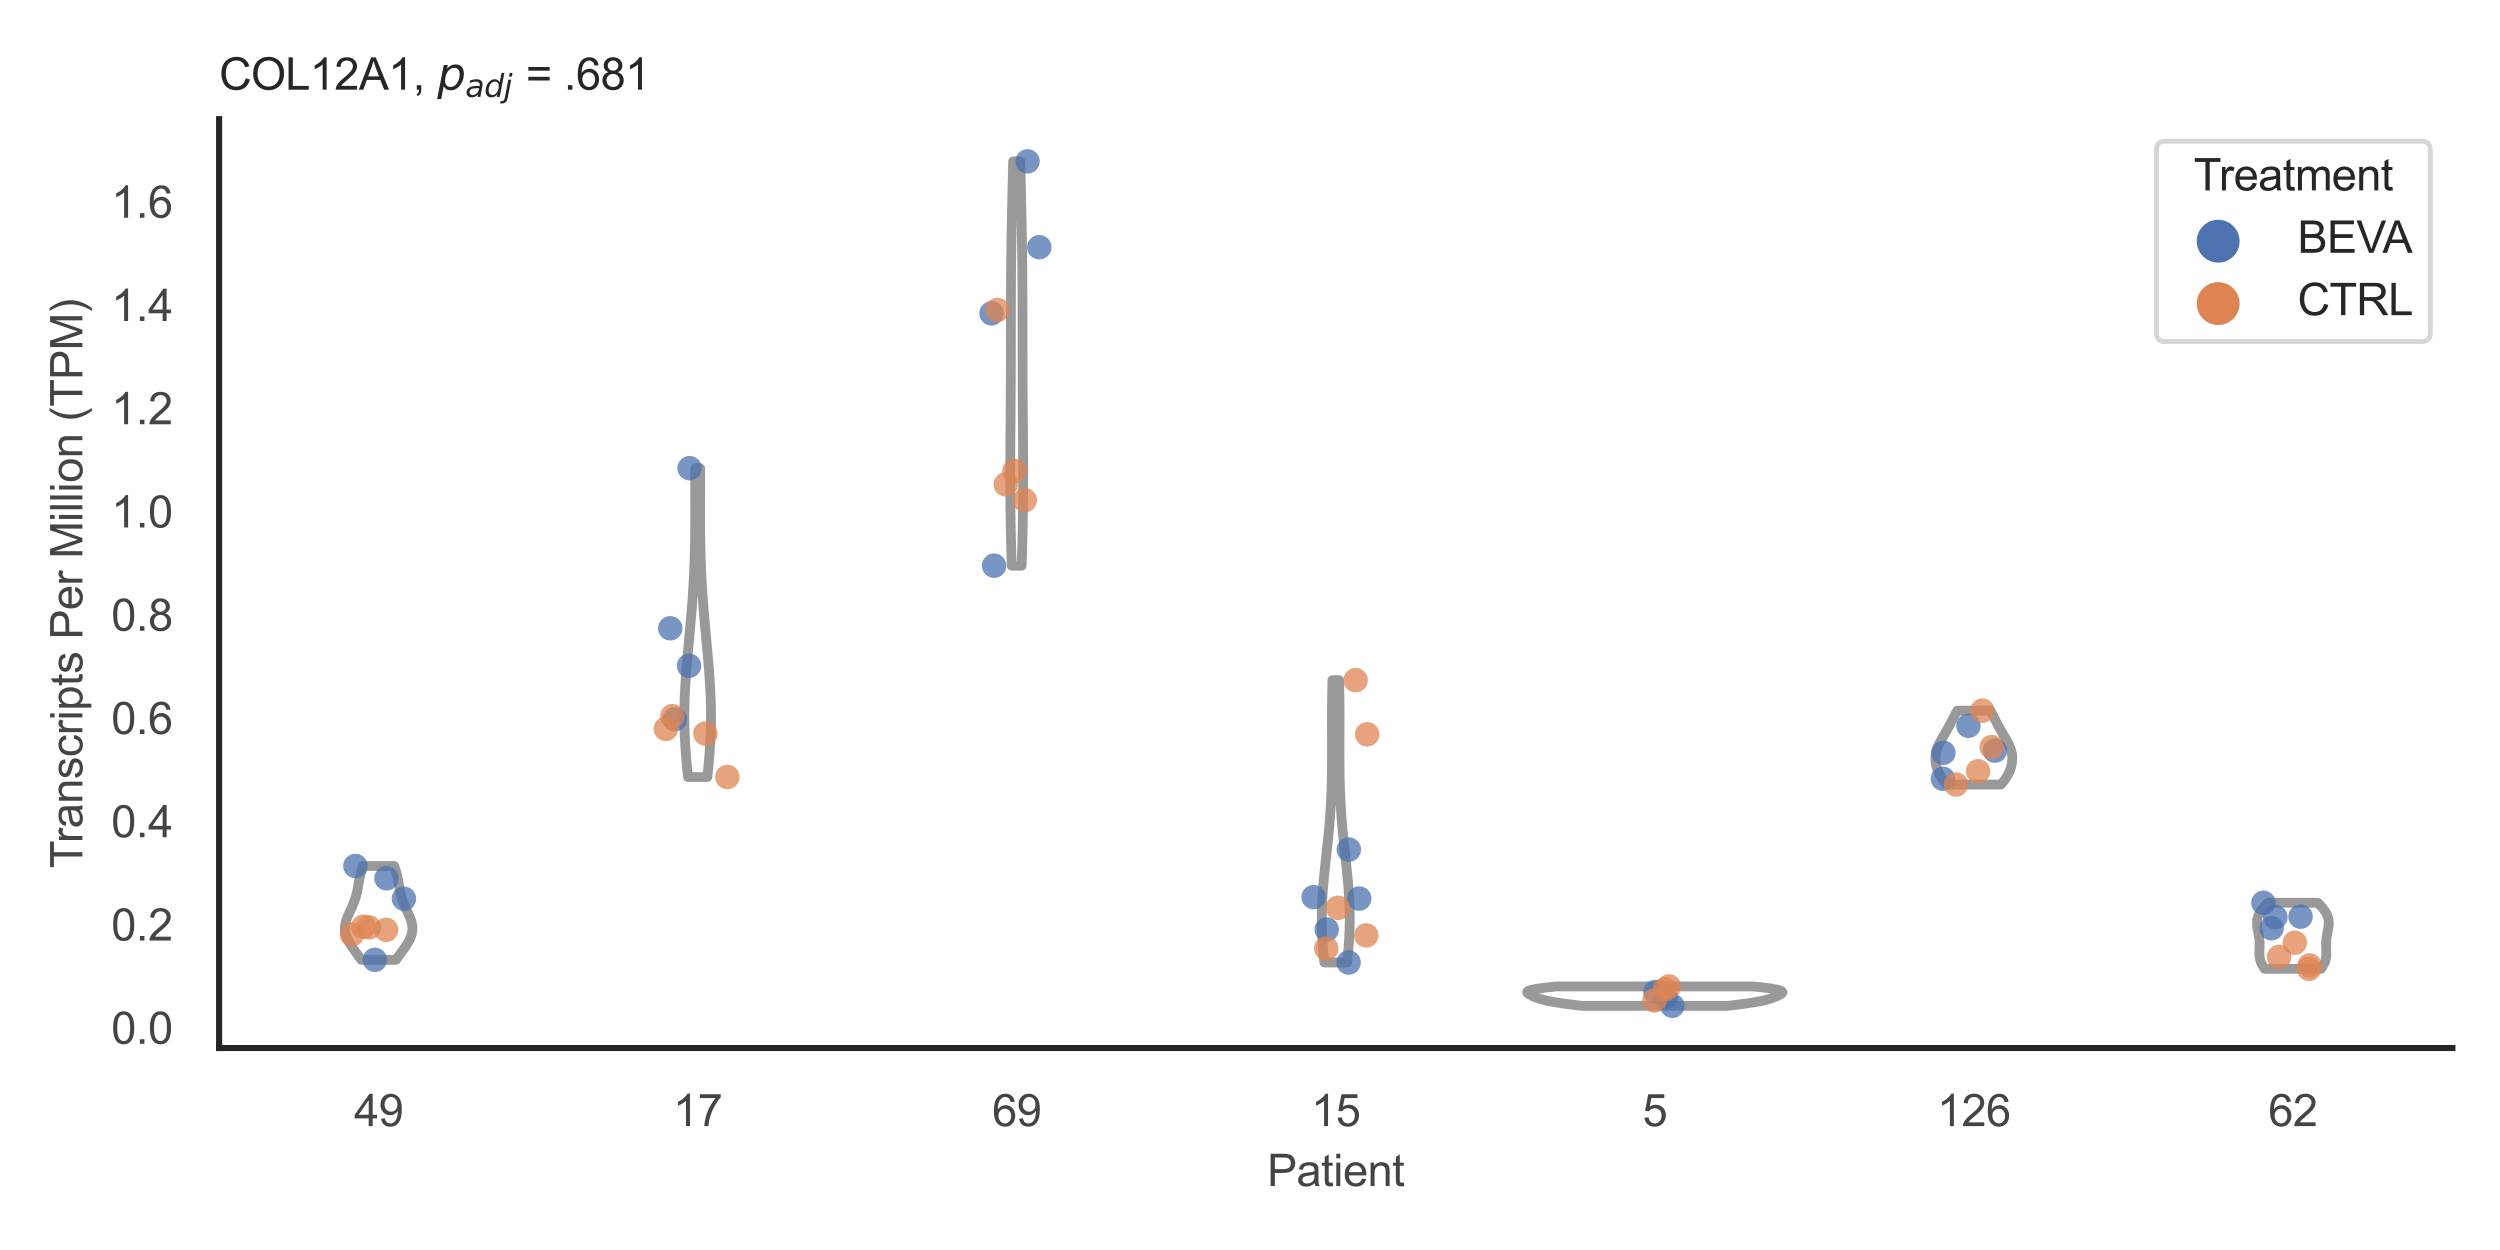 <?xml version="1.0" encoding="utf-8" standalone="no"?>
<!DOCTYPE svg PUBLIC "-//W3C//DTD SVG 1.1//EN"
  "http://www.w3.org/Graphics/SVG/1.1/DTD/svg11.dtd">
<svg xmlns:xlink="http://www.w3.org/1999/xlink" width="510.236pt" height="255.118pt" viewBox="0 0 510.236 255.118" xmlns="http://www.w3.org/2000/svg" version="1.1">
 <defs>
  <style type="text/css">*{stroke-linejoin: round; stroke-linecap: butt}</style>
 </defs>
 <g id="figure_1">
  <g id="patch_1">
   <path d="M 0 255.118 
L 510.236 255.118 
L 510.236 0 
L 0 0 
z
" style="fill: #ffffff"/>
  </g>
  <g id="axes_1">
   <g id="patch_2">
    <path d="M 44.72 213.898 
L 500.516 213.898 
L 500.516 24.32 
L 44.72 24.32 
z
" style="fill: #ffffff"/>
   </g>
   <g id="matplotlib.axis_1">
    <g id="xtick_1">
     <g id="text_1">
      <!-- 49 -->
      <g style="fill: #444444" transform="translate(72.272 229.84)scale(0.09 -0.09)">
       <defs>
        <path id="ArialMT-34" d="M 2069 0 
L 2069 1097 
L 81 1097 
L 81 1613 
L 2172 4581 
L 2631 4581 
L 2631 1613 
L 3250 1613 
L 3250 1097 
L 2631 1097 
L 2631 0 
L 2069 0 
z
M 2069 1613 
L 2069 3678 
L 634 1613 
L 2069 1613 
z
" transform="scale(0.016)"/>
        <path id="ArialMT-39" d="M 350 1059 
L 891 1109 
Q 959 728 1153 556 
Q 1347 384 1650 384 
Q 1909 384 2104 503 
Q 2300 622 2425 820 
Q 2550 1019 2634 1356 
Q 2719 1694 2719 2044 
Q 2719 2081 2716 2156 
Q 2547 1888 2255 1720 
Q 1963 1553 1622 1553 
Q 1053 1553 659 1965 
Q 266 2378 266 3053 
Q 266 3750 677 4175 
Q 1088 4600 1706 4600 
Q 2153 4600 2523 4359 
Q 2894 4119 3086 3673 
Q 3278 3228 3278 2384 
Q 3278 1506 3087 986 
Q 2897 466 2520 194 
Q 2144 -78 1638 -78 
Q 1100 -78 759 220 
Q 419 519 350 1059 
z
M 2653 3081 
Q 2653 3566 2395 3850 
Q 2138 4134 1775 4134 
Q 1400 4134 1122 3828 
Q 844 3522 844 3034 
Q 844 2597 1108 2323 
Q 1372 2050 1759 2050 
Q 2150 2050 2401 2323 
Q 2653 2597 2653 3081 
z
" transform="scale(0.016)"/>
       </defs>
       <use xlink:href="#ArialMT-34"/>
       <use xlink:href="#ArialMT-39" x="55.615"/>
      </g>
     </g>
    </g>
    <g id="xtick_2">
     <g id="text_2">
      <!-- 17 -->
      <g style="fill: #444444" transform="translate(137.386 229.84)scale(0.09 -0.09)">
       <defs>
        <path id="ArialMT-31" d="M 2384 0 
L 1822 0 
L 1822 3584 
Q 1619 3391 1289 3197 
Q 959 3003 697 2906 
L 697 3450 
Q 1169 3672 1522 3987 
Q 1875 4303 2022 4600 
L 2384 4600 
L 2384 0 
z
" transform="scale(0.016)"/>
        <path id="ArialMT-37" d="M 303 3981 
L 303 4522 
L 3269 4522 
L 3269 4084 
Q 2831 3619 2401 2847 
Q 1972 2075 1738 1259 
Q 1569 684 1522 0 
L 944 0 
Q 953 541 1156 1306 
Q 1359 2072 1739 2783 
Q 2119 3494 2547 3981 
L 303 3981 
z
" transform="scale(0.016)"/>
       </defs>
       <use xlink:href="#ArialMT-31"/>
       <use xlink:href="#ArialMT-37" x="55.615"/>
      </g>
     </g>
    </g>
    <g id="xtick_3">
     <g id="text_3">
      <!-- 69 -->
      <g style="fill: #444444" transform="translate(202.5 229.84)scale(0.09 -0.09)">
       <defs>
        <path id="ArialMT-36" d="M 3184 3459 
L 2625 3416 
Q 2550 3747 2413 3897 
Q 2184 4138 1850 4138 
Q 1581 4138 1378 3988 
Q 1113 3794 959 3422 
Q 806 3050 800 2363 
Q 1003 2672 1297 2822 
Q 1591 2972 1913 2972 
Q 2475 2972 2870 2558 
Q 3266 2144 3266 1488 
Q 3266 1056 3080 686 
Q 2894 316 2569 119 
Q 2244 -78 1831 -78 
Q 1128 -78 684 439 
Q 241 956 241 2144 
Q 241 3472 731 4075 
Q 1159 4600 1884 4600 
Q 2425 4600 2770 4297 
Q 3116 3994 3184 3459 
z
M 888 1484 
Q 888 1194 1011 928 
Q 1134 663 1356 523 
Q 1578 384 1822 384 
Q 2178 384 2434 671 
Q 2691 959 2691 1453 
Q 2691 1928 2437 2201 
Q 2184 2475 1800 2475 
Q 1419 2475 1153 2201 
Q 888 1928 888 1484 
z
" transform="scale(0.016)"/>
       </defs>
       <use xlink:href="#ArialMT-36"/>
       <use xlink:href="#ArialMT-39" x="55.615"/>
      </g>
     </g>
    </g>
    <g id="xtick_4">
     <g id="text_4">
      <!-- 15 -->
      <g style="fill: #444444" transform="translate(267.613 229.84)scale(0.09 -0.09)">
       <defs>
        <path id="ArialMT-35" d="M 266 1200 
L 856 1250 
Q 922 819 1161 601 
Q 1400 384 1738 384 
Q 2144 384 2425 690 
Q 2706 997 2706 1503 
Q 2706 1984 2436 2262 
Q 2166 2541 1728 2541 
Q 1456 2541 1237 2417 
Q 1019 2294 894 2097 
L 366 2166 
L 809 4519 
L 3088 4519 
L 3088 3981 
L 1259 3981 
L 1013 2750 
Q 1425 3038 1878 3038 
Q 2478 3038 2890 2622 
Q 3303 2206 3303 1553 
Q 3303 931 2941 478 
Q 2500 -78 1738 -78 
Q 1113 -78 717 272 
Q 322 622 266 1200 
z
" transform="scale(0.016)"/>
       </defs>
       <use xlink:href="#ArialMT-31"/>
       <use xlink:href="#ArialMT-35" x="55.615"/>
      </g>
     </g>
    </g>
    <g id="xtick_5">
     <g id="text_5">
      <!-- 5 -->
      <g style="fill: #444444" transform="translate(335.229 229.84)scale(0.09 -0.09)">
       <use xlink:href="#ArialMT-35"/>
      </g>
     </g>
    </g>
    <g id="xtick_6">
     <g id="text_6">
      <!-- 126 -->
      <g style="fill: #444444" transform="translate(395.338 229.84)scale(0.09 -0.09)">
       <defs>
        <path id="ArialMT-32" d="M 3222 541 
L 3222 0 
L 194 0 
Q 188 203 259 391 
Q 375 700 629 1000 
Q 884 1300 1366 1694 
Q 2113 2306 2375 2664 
Q 2638 3022 2638 3341 
Q 2638 3675 2398 3904 
Q 2159 4134 1775 4134 
Q 1369 4134 1125 3890 
Q 881 3647 878 3216 
L 300 3275 
Q 359 3922 746 4261 
Q 1134 4600 1788 4600 
Q 2447 4600 2831 4234 
Q 3216 3869 3216 3328 
Q 3216 3053 3103 2787 
Q 2991 2522 2730 2228 
Q 2469 1934 1863 1422 
Q 1356 997 1212 845 
Q 1069 694 975 541 
L 3222 541 
z
" transform="scale(0.016)"/>
       </defs>
       <use xlink:href="#ArialMT-31"/>
       <use xlink:href="#ArialMT-32" x="55.615"/>
       <use xlink:href="#ArialMT-36" x="111.23"/>
      </g>
     </g>
    </g>
    <g id="xtick_7">
     <g id="text_7">
      <!-- 62 -->
      <g style="fill: #444444" transform="translate(462.955 229.84)scale(0.09 -0.09)">
       <use xlink:href="#ArialMT-36"/>
       <use xlink:href="#ArialMT-32" x="55.615"/>
      </g>
     </g>
    </g>
    <g id="text_8">
     <!-- Patient -->
     <g style="fill: #444444" transform="translate(258.609 242.071)scale(0.09 -0.09)">
      <defs>
       <path id="ArialMT-50" d="M 494 0 
L 494 4581 
L 2222 4581 
Q 2678 4581 2919 4538 
Q 3256 4481 3484 4323 
Q 3713 4166 3852 3881 
Q 3991 3597 3991 3256 
Q 3991 2672 3619 2267 
Q 3247 1863 2275 1863 
L 1100 1863 
L 1100 0 
L 494 0 
z
M 1100 2403 
L 2284 2403 
Q 2872 2403 3119 2622 
Q 3366 2841 3366 3238 
Q 3366 3525 3220 3729 
Q 3075 3934 2838 4000 
Q 2684 4041 2272 4041 
L 1100 4041 
L 1100 2403 
z
" transform="scale(0.016)"/>
       <path id="ArialMT-61" d="M 2588 409 
Q 2275 144 1986 34 
Q 1697 -75 1366 -75 
Q 819 -75 525 192 
Q 231 459 231 875 
Q 231 1119 342 1320 
Q 453 1522 633 1644 
Q 813 1766 1038 1828 
Q 1203 1872 1538 1913 
Q 2219 1994 2541 2106 
Q 2544 2222 2544 2253 
Q 2544 2597 2384 2738 
Q 2169 2928 1744 2928 
Q 1347 2928 1158 2789 
Q 969 2650 878 2297 
L 328 2372 
Q 403 2725 575 2942 
Q 747 3159 1072 3276 
Q 1397 3394 1825 3394 
Q 2250 3394 2515 3294 
Q 2781 3194 2906 3042 
Q 3031 2891 3081 2659 
Q 3109 2516 3109 2141 
L 3109 1391 
Q 3109 606 3145 398 
Q 3181 191 3288 0 
L 2700 0 
Q 2613 175 2588 409 
z
M 2541 1666 
Q 2234 1541 1622 1453 
Q 1275 1403 1131 1340 
Q 988 1278 909 1158 
Q 831 1038 831 891 
Q 831 666 1001 516 
Q 1172 366 1500 366 
Q 1825 366 2078 508 
Q 2331 650 2450 897 
Q 2541 1088 2541 1459 
L 2541 1666 
z
" transform="scale(0.016)"/>
       <path id="ArialMT-74" d="M 1650 503 
L 1731 6 
Q 1494 -44 1306 -44 
Q 1000 -44 831 53 
Q 663 150 594 308 
Q 525 466 525 972 
L 525 2881 
L 113 2881 
L 113 3319 
L 525 3319 
L 525 4141 
L 1084 4478 
L 1084 3319 
L 1650 3319 
L 1650 2881 
L 1084 2881 
L 1084 941 
Q 1084 700 1114 631 
Q 1144 563 1211 522 
Q 1278 481 1403 481 
Q 1497 481 1650 503 
z
" transform="scale(0.016)"/>
       <path id="ArialMT-69" d="M 425 3934 
L 425 4581 
L 988 4581 
L 988 3934 
L 425 3934 
z
M 425 0 
L 425 3319 
L 988 3319 
L 988 0 
L 425 0 
z
" transform="scale(0.016)"/>
       <path id="ArialMT-65" d="M 2694 1069 
L 3275 997 
Q 3138 488 2766 206 
Q 2394 -75 1816 -75 
Q 1088 -75 661 373 
Q 234 822 234 1631 
Q 234 2469 665 2931 
Q 1097 3394 1784 3394 
Q 2450 3394 2872 2941 
Q 3294 2488 3294 1666 
Q 3294 1616 3291 1516 
L 816 1516 
Q 847 969 1125 678 
Q 1403 388 1819 388 
Q 2128 388 2347 550 
Q 2566 713 2694 1069 
z
M 847 1978 
L 2700 1978 
Q 2663 2397 2488 2606 
Q 2219 2931 1791 2931 
Q 1403 2931 1139 2672 
Q 875 2413 847 1978 
z
" transform="scale(0.016)"/>
       <path id="ArialMT-6e" d="M 422 0 
L 422 3319 
L 928 3319 
L 928 2847 
Q 1294 3394 1984 3394 
Q 2284 3394 2536 3286 
Q 2788 3178 2913 3003 
Q 3038 2828 3088 2588 
Q 3119 2431 3119 2041 
L 3119 0 
L 2556 0 
L 2556 2019 
Q 2556 2363 2490 2533 
Q 2425 2703 2258 2804 
Q 2091 2906 1866 2906 
Q 1506 2906 1245 2678 
Q 984 2450 984 1813 
L 984 0 
L 422 0 
z
" transform="scale(0.016)"/>
      </defs>
      <use xlink:href="#ArialMT-50"/>
      <use xlink:href="#ArialMT-61" x="66.699"/>
      <use xlink:href="#ArialMT-74" x="122.314"/>
      <use xlink:href="#ArialMT-69" x="150.098"/>
      <use xlink:href="#ArialMT-65" x="172.314"/>
      <use xlink:href="#ArialMT-6e" x="227.93"/>
      <use xlink:href="#ArialMT-74" x="283.545"/>
     </g>
    </g>
   </g>
   <g id="matplotlib.axis_2">
    <g id="ytick_1">
     <g id="text_9">
      <!-- 0.0 -->
      <g style="fill: #444444" transform="translate(22.71 213.028)scale(0.09 -0.09)">
       <defs>
        <path id="ArialMT-30" d="M 266 2259 
Q 266 3072 433 3567 
Q 600 4063 929 4331 
Q 1259 4600 1759 4600 
Q 2128 4600 2406 4451 
Q 2684 4303 2865 4023 
Q 3047 3744 3150 3342 
Q 3253 2941 3253 2259 
Q 3253 1453 3087 958 
Q 2922 463 2592 192 
Q 2263 -78 1759 -78 
Q 1097 -78 719 397 
Q 266 969 266 2259 
z
M 844 2259 
Q 844 1131 1108 757 
Q 1372 384 1759 384 
Q 2147 384 2411 759 
Q 2675 1134 2675 2259 
Q 2675 3391 2411 3762 
Q 2147 4134 1753 4134 
Q 1366 4134 1134 3806 
Q 844 3388 844 2259 
z
" transform="scale(0.016)"/>
        <path id="ArialMT-2e" d="M 581 0 
L 581 641 
L 1222 641 
L 1222 0 
L 581 0 
z
" transform="scale(0.016)"/>
       </defs>
       <use xlink:href="#ArialMT-30"/>
       <use xlink:href="#ArialMT-2e" x="55.615"/>
       <use xlink:href="#ArialMT-30" x="83.398"/>
      </g>
     </g>
    </g>
    <g id="ytick_2">
     <g id="text_10">
      <!-- 0.2 -->
      <g style="fill: #444444" transform="translate(22.71 191.954)scale(0.09 -0.09)">
       <use xlink:href="#ArialMT-30"/>
       <use xlink:href="#ArialMT-2e" x="55.615"/>
       <use xlink:href="#ArialMT-32" x="83.398"/>
      </g>
     </g>
    </g>
    <g id="ytick_3">
     <g id="text_11">
      <!-- 0.4 -->
      <g style="fill: #444444" transform="translate(22.71 170.88)scale(0.09 -0.09)">
       <use xlink:href="#ArialMT-30"/>
       <use xlink:href="#ArialMT-2e" x="55.615"/>
       <use xlink:href="#ArialMT-34" x="83.398"/>
      </g>
     </g>
    </g>
    <g id="ytick_4">
     <g id="text_12">
      <!-- 0.6 -->
      <g style="fill: #444444" transform="translate(22.71 149.806)scale(0.09 -0.09)">
       <use xlink:href="#ArialMT-30"/>
       <use xlink:href="#ArialMT-2e" x="55.615"/>
       <use xlink:href="#ArialMT-36" x="83.398"/>
      </g>
     </g>
    </g>
    <g id="ytick_5">
     <g id="text_13">
      <!-- 0.8 -->
      <g style="fill: #444444" transform="translate(22.71 128.732)scale(0.09 -0.09)">
       <defs>
        <path id="ArialMT-38" d="M 1131 2484 
Q 781 2613 612 2850 
Q 444 3088 444 3419 
Q 444 3919 803 4259 
Q 1163 4600 1759 4600 
Q 2359 4600 2725 4251 
Q 3091 3903 3091 3403 
Q 3091 3084 2923 2848 
Q 2756 2613 2416 2484 
Q 2838 2347 3058 2040 
Q 3278 1734 3278 1309 
Q 3278 722 2862 322 
Q 2447 -78 1769 -78 
Q 1091 -78 675 323 
Q 259 725 259 1325 
Q 259 1772 486 2073 
Q 713 2375 1131 2484 
z
M 1019 3438 
Q 1019 3113 1228 2906 
Q 1438 2700 1772 2700 
Q 2097 2700 2305 2904 
Q 2513 3109 2513 3406 
Q 2513 3716 2298 3927 
Q 2084 4138 1766 4138 
Q 1444 4138 1231 3931 
Q 1019 3725 1019 3438 
z
M 838 1322 
Q 838 1081 952 856 
Q 1066 631 1291 507 
Q 1516 384 1775 384 
Q 2178 384 2440 643 
Q 2703 903 2703 1303 
Q 2703 1709 2433 1975 
Q 2163 2241 1756 2241 
Q 1359 2241 1098 1978 
Q 838 1716 838 1322 
z
" transform="scale(0.016)"/>
       </defs>
       <use xlink:href="#ArialMT-30"/>
       <use xlink:href="#ArialMT-2e" x="55.615"/>
       <use xlink:href="#ArialMT-38" x="83.398"/>
      </g>
     </g>
    </g>
    <g id="ytick_6">
     <g id="text_14">
      <!-- 1.0 -->
      <g style="fill: #444444" transform="translate(22.71 107.658)scale(0.09 -0.09)">
       <use xlink:href="#ArialMT-31"/>
       <use xlink:href="#ArialMT-2e" x="55.615"/>
       <use xlink:href="#ArialMT-30" x="83.398"/>
      </g>
     </g>
    </g>
    <g id="ytick_7">
     <g id="text_15">
      <!-- 1.2 -->
      <g style="fill: #444444" transform="translate(22.71 86.584)scale(0.09 -0.09)">
       <use xlink:href="#ArialMT-31"/>
       <use xlink:href="#ArialMT-2e" x="55.615"/>
       <use xlink:href="#ArialMT-32" x="83.398"/>
      </g>
     </g>
    </g>
    <g id="ytick_8">
     <g id="text_16">
      <!-- 1.4 -->
      <g style="fill: #444444" transform="translate(22.71 65.51)scale(0.09 -0.09)">
       <use xlink:href="#ArialMT-31"/>
       <use xlink:href="#ArialMT-2e" x="55.615"/>
       <use xlink:href="#ArialMT-34" x="83.398"/>
      </g>
     </g>
    </g>
    <g id="ytick_9">
     <g id="text_17">
      <!-- 1.6 -->
      <g style="fill: #444444" transform="translate(22.71 44.436)scale(0.09 -0.09)">
       <use xlink:href="#ArialMT-31"/>
       <use xlink:href="#ArialMT-2e" x="55.615"/>
       <use xlink:href="#ArialMT-36" x="83.398"/>
      </g>
     </g>
    </g>
    <g id="text_18">
     <!-- Transcripts Per Million (TPM) -->
     <g style="fill: #444444" transform="translate(16.816 177.194)rotate(-90)scale(0.09 -0.09)">
      <defs>
       <path id="ArialMT-54" d="M 1659 0 
L 1659 4041 
L 150 4041 
L 150 4581 
L 3781 4581 
L 3781 4041 
L 2266 4041 
L 2266 0 
L 1659 0 
z
" transform="scale(0.016)"/>
       <path id="ArialMT-72" d="M 416 0 
L 416 3319 
L 922 3319 
L 922 2816 
Q 1116 3169 1280 3281 
Q 1444 3394 1641 3394 
Q 1925 3394 2219 3213 
L 2025 2691 
Q 1819 2813 1613 2813 
Q 1428 2813 1281 2702 
Q 1134 2591 1072 2394 
Q 978 2094 978 1738 
L 978 0 
L 416 0 
z
" transform="scale(0.016)"/>
       <path id="ArialMT-73" d="M 197 991 
L 753 1078 
Q 800 744 1014 566 
Q 1228 388 1613 388 
Q 2000 388 2187 545 
Q 2375 703 2375 916 
Q 2375 1106 2209 1216 
Q 2094 1291 1634 1406 
Q 1016 1563 777 1677 
Q 538 1791 414 1992 
Q 291 2194 291 2438 
Q 291 2659 392 2848 
Q 494 3038 669 3163 
Q 800 3259 1026 3326 
Q 1253 3394 1513 3394 
Q 1903 3394 2198 3281 
Q 2494 3169 2634 2976 
Q 2775 2784 2828 2463 
L 2278 2388 
Q 2241 2644 2061 2787 
Q 1881 2931 1553 2931 
Q 1166 2931 1000 2803 
Q 834 2675 834 2503 
Q 834 2394 903 2306 
Q 972 2216 1119 2156 
Q 1203 2125 1616 2013 
Q 2213 1853 2448 1751 
Q 2684 1650 2818 1456 
Q 2953 1263 2953 975 
Q 2953 694 2789 445 
Q 2625 197 2315 61 
Q 2006 -75 1616 -75 
Q 969 -75 630 194 
Q 291 463 197 991 
z
" transform="scale(0.016)"/>
       <path id="ArialMT-63" d="M 2588 1216 
L 3141 1144 
Q 3050 572 2676 248 
Q 2303 -75 1759 -75 
Q 1078 -75 664 370 
Q 250 816 250 1647 
Q 250 2184 428 2587 
Q 606 2991 970 3192 
Q 1334 3394 1763 3394 
Q 2303 3394 2647 3120 
Q 2991 2847 3088 2344 
L 2541 2259 
Q 2463 2594 2264 2762 
Q 2066 2931 1784 2931 
Q 1359 2931 1093 2626 
Q 828 2322 828 1663 
Q 828 994 1084 691 
Q 1341 388 1753 388 
Q 2084 388 2306 591 
Q 2528 794 2588 1216 
z
" transform="scale(0.016)"/>
       <path id="ArialMT-70" d="M 422 -1272 
L 422 3319 
L 934 3319 
L 934 2888 
Q 1116 3141 1344 3267 
Q 1572 3394 1897 3394 
Q 2322 3394 2647 3175 
Q 2972 2956 3137 2557 
Q 3303 2159 3303 1684 
Q 3303 1175 3120 767 
Q 2938 359 2589 142 
Q 2241 -75 1856 -75 
Q 1575 -75 1351 44 
Q 1128 163 984 344 
L 984 -1272 
L 422 -1272 
z
M 931 1641 
Q 931 1000 1190 694 
Q 1450 388 1819 388 
Q 2194 388 2461 705 
Q 2728 1022 2728 1688 
Q 2728 2322 2467 2637 
Q 2206 2953 1844 2953 
Q 1484 2953 1207 2617 
Q 931 2281 931 1641 
z
" transform="scale(0.016)"/>
       <path id="ArialMT-20" transform="scale(0.016)"/>
       <path id="ArialMT-4d" d="M 475 0 
L 475 4581 
L 1388 4581 
L 2472 1338 
Q 2622 884 2691 659 
Q 2769 909 2934 1394 
L 4031 4581 
L 4847 4581 
L 4847 0 
L 4263 0 
L 4263 3834 
L 2931 0 
L 2384 0 
L 1059 3900 
L 1059 0 
L 475 0 
z
" transform="scale(0.016)"/>
       <path id="ArialMT-6c" d="M 409 0 
L 409 4581 
L 972 4581 
L 972 0 
L 409 0 
z
" transform="scale(0.016)"/>
       <path id="ArialMT-6f" d="M 213 1659 
Q 213 2581 725 3025 
Q 1153 3394 1769 3394 
Q 2453 3394 2887 2945 
Q 3322 2497 3322 1706 
Q 3322 1066 3130 698 
Q 2938 331 2570 128 
Q 2203 -75 1769 -75 
Q 1072 -75 642 372 
Q 213 819 213 1659 
z
M 791 1659 
Q 791 1022 1069 705 
Q 1347 388 1769 388 
Q 2188 388 2466 706 
Q 2744 1025 2744 1678 
Q 2744 2294 2464 2611 
Q 2184 2928 1769 2928 
Q 1347 2928 1069 2612 
Q 791 2297 791 1659 
z
" transform="scale(0.016)"/>
       <path id="ArialMT-28" d="M 1497 -1347 
Q 1031 -759 709 28 
Q 388 816 388 1659 
Q 388 2403 628 3084 
Q 909 3875 1497 4659 
L 1900 4659 
Q 1522 4009 1400 3731 
Q 1209 3300 1100 2831 
Q 966 2247 966 1656 
Q 966 153 1900 -1347 
L 1497 -1347 
z
" transform="scale(0.016)"/>
       <path id="ArialMT-29" d="M 791 -1347 
L 388 -1347 
Q 1322 153 1322 1656 
Q 1322 2244 1188 2822 
Q 1081 3291 891 3722 
Q 769 4003 388 4659 
L 791 4659 
Q 1378 3875 1659 3084 
Q 1900 2403 1900 1659 
Q 1900 816 1576 28 
Q 1253 -759 791 -1347 
z
" transform="scale(0.016)"/>
      </defs>
      <use xlink:href="#ArialMT-54"/>
      <use xlink:href="#ArialMT-72" x="57.334"/>
      <use xlink:href="#ArialMT-61" x="90.635"/>
      <use xlink:href="#ArialMT-6e" x="146.25"/>
      <use xlink:href="#ArialMT-73" x="201.865"/>
      <use xlink:href="#ArialMT-63" x="251.865"/>
      <use xlink:href="#ArialMT-72" x="301.865"/>
      <use xlink:href="#ArialMT-69" x="335.166"/>
      <use xlink:href="#ArialMT-70" x="357.383"/>
      <use xlink:href="#ArialMT-74" x="412.998"/>
      <use xlink:href="#ArialMT-73" x="440.781"/>
      <use xlink:href="#ArialMT-20" x="490.781"/>
      <use xlink:href="#ArialMT-50" x="518.564"/>
      <use xlink:href="#ArialMT-65" x="585.264"/>
      <use xlink:href="#ArialMT-72" x="640.879"/>
      <use xlink:href="#ArialMT-20" x="674.18"/>
      <use xlink:href="#ArialMT-4d" x="701.963"/>
      <use xlink:href="#ArialMT-69" x="785.264"/>
      <use xlink:href="#ArialMT-6c" x="807.48"/>
      <use xlink:href="#ArialMT-6c" x="829.697"/>
      <use xlink:href="#ArialMT-69" x="851.914"/>
      <use xlink:href="#ArialMT-6f" x="874.131"/>
      <use xlink:href="#ArialMT-6e" x="929.746"/>
      <use xlink:href="#ArialMT-20" x="985.361"/>
      <use xlink:href="#ArialMT-28" x="1013.145"/>
      <use xlink:href="#ArialMT-54" x="1046.445"/>
      <use xlink:href="#ArialMT-50" x="1107.529"/>
      <use xlink:href="#ArialMT-4d" x="1174.229"/>
      <use xlink:href="#ArialMT-29" x="1257.529"/>
     </g>
    </g>
   </g>
   <g id="PolyCollection_1">
    <defs>
     <path id="mf8541d7266" d="M 80.812 -59.225 
L 73.742 -59.225 
L 73.605 -59.419 
L 73.466 -59.612 
L 73.326 -59.806 
L 73.184 -59.999 
L 73.042 -60.193 
L 72.9 -60.386 
L 72.758 -60.58 
L 72.615 -60.773 
L 72.474 -60.967 
L 72.333 -61.16 
L 72.194 -61.353 
L 72.057 -61.547 
L 71.922 -61.74 
L 71.79 -61.934 
L 71.661 -62.127 
L 71.537 -62.321 
L 71.416 -62.514 
L 71.3 -62.708 
L 71.189 -62.901 
L 71.084 -63.095 
L 70.985 -63.288 
L 70.893 -63.482 
L 70.807 -63.675 
L 70.728 -63.868 
L 70.658 -64.062 
L 70.594 -64.255 
L 70.539 -64.449 
L 70.492 -64.642 
L 70.454 -64.836 
L 70.424 -65.029 
L 70.403 -65.223 
L 70.39 -65.416 
L 70.386 -65.61 
L 70.39 -65.803 
L 70.402 -65.997 
L 70.422 -66.19 
L 70.45 -66.383 
L 70.486 -66.577 
L 70.528 -66.77 
L 70.577 -66.964 
L 70.633 -67.157 
L 70.694 -67.351 
L 70.76 -67.544 
L 70.832 -67.738 
L 70.907 -67.931 
L 70.986 -68.125 
L 71.068 -68.318 
L 71.153 -68.512 
L 71.24 -68.705 
L 71.328 -68.898 
L 71.417 -69.092 
L 71.507 -69.285 
L 71.597 -69.479 
L 71.686 -69.672 
L 71.774 -69.866 
L 71.86 -70.059 
L 71.945 -70.253 
L 72.028 -70.446 
L 72.108 -70.64 
L 72.186 -70.833 
L 72.261 -71.027 
L 72.333 -71.22 
L 72.401 -71.414 
L 72.467 -71.607 
L 72.529 -71.8 
L 72.589 -71.994 
L 72.645 -72.187 
L 72.698 -72.381 
L 72.748 -72.574 
L 72.795 -72.768 
L 72.84 -72.961 
L 72.883 -73.155 
L 72.923 -73.348 
L 72.961 -73.542 
L 72.998 -73.735 
L 73.034 -73.929 
L 73.068 -74.122 
L 73.102 -74.315 
L 73.135 -74.509 
L 73.168 -74.702 
L 73.202 -74.896 
L 73.236 -75.089 
L 73.271 -75.283 
L 73.307 -75.476 
L 73.344 -75.67 
L 73.382 -75.863 
L 73.423 -76.057 
L 73.465 -76.25 
L 73.51 -76.444 
L 73.557 -76.637 
L 73.607 -76.83 
L 73.659 -77.024 
L 73.713 -77.217 
L 73.771 -77.411 
L 73.831 -77.604 
L 73.894 -77.798 
L 73.959 -77.991 
L 74.027 -78.185 
L 74.098 -78.378 
L 80.456 -78.378 
L 80.456 -78.378 
L 80.527 -78.185 
L 80.595 -77.991 
L 80.66 -77.798 
L 80.723 -77.604 
L 80.783 -77.411 
L 80.84 -77.217 
L 80.895 -77.024 
L 80.947 -76.83 
L 80.997 -76.637 
L 81.044 -76.444 
L 81.088 -76.25 
L 81.131 -76.057 
L 81.171 -75.863 
L 81.21 -75.67 
L 81.247 -75.476 
L 81.283 -75.283 
L 81.318 -75.089 
L 81.352 -74.896 
L 81.385 -74.702 
L 81.419 -74.509 
L 81.452 -74.315 
L 81.486 -74.122 
L 81.52 -73.929 
L 81.556 -73.735 
L 81.593 -73.542 
L 81.631 -73.348 
L 81.671 -73.155 
L 81.714 -72.961 
L 81.758 -72.768 
L 81.806 -72.574 
L 81.856 -72.381 
L 81.909 -72.187 
L 81.965 -71.994 
L 82.024 -71.8 
L 82.087 -71.607 
L 82.152 -71.414 
L 82.221 -71.22 
L 82.293 -71.027 
L 82.368 -70.833 
L 82.446 -70.64 
L 82.526 -70.446 
L 82.609 -70.253 
L 82.694 -70.059 
L 82.78 -69.866 
L 82.868 -69.672 
L 82.957 -69.479 
L 83.047 -69.285 
L 83.136 -69.092 
L 83.225 -68.898 
L 83.314 -68.705 
L 83.401 -68.512 
L 83.485 -68.318 
L 83.568 -68.125 
L 83.647 -67.931 
L 83.722 -67.738 
L 83.793 -67.544 
L 83.86 -67.351 
L 83.921 -67.157 
L 83.977 -66.964 
L 84.026 -66.77 
L 84.068 -66.577 
L 84.104 -66.383 
L 84.132 -66.19 
L 84.152 -65.997 
L 84.164 -65.803 
L 84.168 -65.61 
L 84.164 -65.416 
L 84.151 -65.223 
L 84.13 -65.029 
L 84.1 -64.836 
L 84.061 -64.642 
L 84.014 -64.449 
L 83.959 -64.255 
L 83.896 -64.062 
L 83.825 -63.868 
L 83.747 -63.675 
L 83.661 -63.482 
L 83.569 -63.288 
L 83.47 -63.095 
L 83.364 -62.901 
L 83.254 -62.708 
L 83.138 -62.514 
L 83.017 -62.321 
L 82.892 -62.127 
L 82.764 -61.934 
L 82.632 -61.74 
L 82.497 -61.547 
L 82.36 -61.353 
L 82.221 -61.16 
L 82.08 -60.967 
L 81.938 -60.773 
L 81.796 -60.58 
L 81.654 -60.386 
L 81.511 -60.193 
L 81.369 -59.999 
L 81.228 -59.806 
L 81.088 -59.612 
L 80.949 -59.419 
L 80.812 -59.225 
z
" style="stroke: #999999; stroke-width: 2"/>
    </defs>
    <g clip-path="url(#p69f0c5d8c0)">
     <use xlink:href="#mf8541d7266" x="0" y="255.118" style="fill: #ffffff; stroke: #999999; stroke-width: 2"/>
    </g>
   </g>
   <g id="PolyCollection_2">
    <defs>
     <path id="m7e2ac51321" d="M 144.362 -96.536 
L 140.42 -96.536 
L 140.354 -97.172 
L 140.289 -97.809 
L 140.227 -98.446 
L 140.167 -99.082 
L 140.109 -99.719 
L 140.054 -100.356 
L 140.002 -100.992 
L 139.953 -101.629 
L 139.907 -102.266 
L 139.865 -102.902 
L 139.827 -103.539 
L 139.793 -104.175 
L 139.762 -104.812 
L 139.736 -105.449 
L 139.714 -106.085 
L 139.697 -106.722 
L 139.684 -107.359 
L 139.675 -107.995 
L 139.67 -108.632 
L 139.67 -109.269 
L 139.675 -109.905 
L 139.683 -110.542 
L 139.696 -111.179 
L 139.713 -111.815 
L 139.733 -112.452 
L 139.758 -113.089 
L 139.786 -113.725 
L 139.818 -114.362 
L 139.853 -114.998 
L 139.891 -115.635 
L 139.932 -116.272 
L 139.975 -116.908 
L 140.021 -117.545 
L 140.07 -118.182 
L 140.12 -118.818 
L 140.172 -119.455 
L 140.226 -120.092 
L 140.281 -120.728 
L 140.337 -121.365 
L 140.394 -122.002 
L 140.452 -122.638 
L 140.51 -123.275 
L 140.569 -123.912 
L 140.628 -124.548 
L 140.687 -125.185 
L 140.746 -125.821 
L 140.804 -126.458 
L 140.862 -127.095 
L 140.919 -127.731 
L 140.975 -128.368 
L 141.03 -129.005 
L 141.084 -129.641 
L 141.137 -130.278 
L 141.189 -130.915 
L 141.239 -131.551 
L 141.288 -132.188 
L 141.335 -132.825 
L 141.38 -133.461 
L 141.423 -134.098 
L 141.465 -134.735 
L 141.504 -135.371 
L 141.542 -136.008 
L 141.577 -136.644 
L 141.611 -137.281 
L 141.643 -137.918 
L 141.672 -138.554 
L 141.699 -139.191 
L 141.725 -139.828 
L 141.748 -140.464 
L 141.769 -141.101 
L 141.788 -141.738 
L 141.805 -142.374 
L 141.821 -143.011 
L 141.834 -143.648 
L 141.846 -144.284 
L 141.856 -144.921 
L 141.865 -145.558 
L 141.872 -146.194 
L 141.877 -146.831 
L 141.882 -147.467 
L 141.885 -148.104 
L 141.887 -148.741 
L 141.889 -149.377 
L 141.889 -150.014 
L 141.889 -150.651 
L 141.889 -151.287 
L 141.888 -151.924 
L 141.887 -152.561 
L 141.885 -153.197 
L 141.884 -153.834 
L 141.883 -154.471 
L 141.882 -155.107 
L 141.881 -155.744 
L 141.881 -156.381 
L 141.881 -157.017 
L 141.882 -157.654 
L 141.883 -158.29 
L 141.885 -158.927 
L 141.888 -159.564 
L 142.893 -159.564 
L 142.893 -159.564 
L 142.896 -158.927 
L 142.898 -158.29 
L 142.9 -157.654 
L 142.9 -157.017 
L 142.901 -156.381 
L 142.9 -155.744 
L 142.9 -155.107 
L 142.899 -154.471 
L 142.897 -153.834 
L 142.896 -153.197 
L 142.895 -152.561 
L 142.893 -151.924 
L 142.893 -151.287 
L 142.892 -150.651 
L 142.892 -150.014 
L 142.893 -149.377 
L 142.894 -148.741 
L 142.896 -148.104 
L 142.899 -147.467 
L 142.904 -146.831 
L 142.91 -146.194 
L 142.917 -145.558 
L 142.925 -144.921 
L 142.935 -144.284 
L 142.947 -143.648 
L 142.961 -143.011 
L 142.976 -142.374 
L 142.993 -141.738 
L 143.012 -141.101 
L 143.033 -140.464 
L 143.057 -139.828 
L 143.082 -139.191 
L 143.109 -138.554 
L 143.139 -137.918 
L 143.17 -137.281 
L 143.204 -136.644 
L 143.239 -136.008 
L 143.277 -135.371 
L 143.317 -134.735 
L 143.358 -134.098 
L 143.402 -133.461 
L 143.447 -132.825 
L 143.494 -132.188 
L 143.542 -131.551 
L 143.592 -130.915 
L 143.644 -130.278 
L 143.697 -129.641 
L 143.751 -129.005 
L 143.806 -128.368 
L 143.862 -127.731 
L 143.92 -127.095 
L 143.977 -126.458 
L 144.036 -125.821 
L 144.094 -125.185 
L 144.153 -124.548 
L 144.212 -123.912 
L 144.271 -123.275 
L 144.329 -122.638 
L 144.387 -122.002 
L 144.444 -121.365 
L 144.501 -120.728 
L 144.556 -120.092 
L 144.609 -119.455 
L 144.661 -118.818 
L 144.712 -118.182 
L 144.76 -117.545 
L 144.806 -116.908 
L 144.85 -116.272 
L 144.89 -115.635 
L 144.928 -114.998 
L 144.963 -114.362 
L 144.995 -113.725 
L 145.023 -113.089 
L 145.048 -112.452 
L 145.068 -111.815 
L 145.085 -111.179 
L 145.098 -110.542 
L 145.107 -109.905 
L 145.111 -109.269 
L 145.111 -108.632 
L 145.106 -107.995 
L 145.098 -107.359 
L 145.085 -106.722 
L 145.067 -106.085 
L 145.045 -105.449 
L 145.019 -104.812 
L 144.989 -104.175 
L 144.954 -103.539 
L 144.916 -102.902 
L 144.874 -102.266 
L 144.828 -101.629 
L 144.779 -100.992 
L 144.727 -100.356 
L 144.672 -99.719 
L 144.614 -99.082 
L 144.554 -98.446 
L 144.492 -97.809 
L 144.427 -97.172 
L 144.362 -96.536 
z
" style="stroke: #999999; stroke-width: 2"/>
    </defs>
    <g clip-path="url(#p69f0c5d8c0)">
     <use xlink:href="#m7e2ac51321" x="0" y="255.118" style="fill: #ffffff; stroke: #999999; stroke-width: 2"/>
    </g>
   </g>
   <g id="PolyCollection_3">
    <defs>
     <path id="mb4c7f233d2" d="M 208.517 -139.666 
L 206.492 -139.666 
L 206.466 -140.5 
L 206.44 -141.333 
L 206.416 -142.167 
L 206.392 -143 
L 206.37 -143.834 
L 206.348 -144.667 
L 206.328 -145.501 
L 206.309 -146.334 
L 206.291 -147.168 
L 206.275 -148.001 
L 206.26 -148.835 
L 206.246 -149.668 
L 206.234 -150.502 
L 206.223 -151.335 
L 206.213 -152.169 
L 206.205 -153.002 
L 206.198 -153.836 
L 206.193 -154.669 
L 206.188 -155.502 
L 206.185 -156.336 
L 206.183 -157.169 
L 206.183 -158.003 
L 206.183 -158.836 
L 206.184 -159.67 
L 206.187 -160.503 
L 206.19 -161.337 
L 206.194 -162.17 
L 206.198 -163.004 
L 206.203 -163.837 
L 206.209 -164.671 
L 206.215 -165.504 
L 206.221 -166.338 
L 206.228 -167.171 
L 206.234 -168.005 
L 206.241 -168.838 
L 206.248 -169.672 
L 206.254 -170.505 
L 206.26 -171.339 
L 206.267 -172.172 
L 206.273 -173.006 
L 206.278 -173.839 
L 206.283 -174.673 
L 206.288 -175.506 
L 206.293 -176.339 
L 206.297 -177.173 
L 206.301 -178.006 
L 206.304 -178.84 
L 206.306 -179.673 
L 206.309 -180.507 
L 206.311 -181.34 
L 206.313 -182.174 
L 206.314 -183.007 
L 206.315 -183.841 
L 206.316 -184.674 
L 206.317 -185.508 
L 206.317 -186.341 
L 206.318 -187.175 
L 206.318 -188.008 
L 206.319 -188.842 
L 206.32 -189.675 
L 206.321 -190.509 
L 206.322 -191.342 
L 206.323 -192.176 
L 206.325 -193.009 
L 206.328 -193.843 
L 206.33 -194.676 
L 206.334 -195.51 
L 206.338 -196.343 
L 206.342 -197.177 
L 206.347 -198.01 
L 206.353 -198.843 
L 206.359 -199.677 
L 206.367 -200.51 
L 206.375 -201.344 
L 206.383 -202.177 
L 206.393 -203.011 
L 206.403 -203.844 
L 206.414 -204.678 
L 206.426 -205.511 
L 206.438 -206.345 
L 206.452 -207.178 
L 206.466 -208.012 
L 206.48 -208.845 
L 206.496 -209.679 
L 206.512 -210.512 
L 206.528 -211.346 
L 206.545 -212.179 
L 206.563 -213.013 
L 206.581 -213.846 
L 206.6 -214.68 
L 206.619 -215.513 
L 206.639 -216.347 
L 206.659 -217.18 
L 206.679 -218.014 
L 206.7 -218.847 
L 206.72 -219.68 
L 206.741 -220.514 
L 206.763 -221.347 
L 206.784 -222.181 
L 208.225 -222.181 
L 208.225 -222.181 
L 208.246 -221.347 
L 208.267 -220.514 
L 208.288 -219.68 
L 208.309 -218.847 
L 208.33 -218.014 
L 208.35 -217.18 
L 208.37 -216.347 
L 208.39 -215.513 
L 208.409 -214.68 
L 208.427 -213.846 
L 208.446 -213.013 
L 208.463 -212.179 
L 208.481 -211.346 
L 208.497 -210.512 
L 208.513 -209.679 
L 208.528 -208.845 
L 208.543 -208.012 
L 208.557 -207.178 
L 208.57 -206.345 
L 208.583 -205.511 
L 208.595 -204.678 
L 208.606 -203.844 
L 208.616 -203.011 
L 208.625 -202.177 
L 208.634 -201.344 
L 208.642 -200.51 
L 208.649 -199.677 
L 208.656 -198.843 
L 208.662 -198.01 
L 208.667 -197.177 
L 208.671 -196.343 
L 208.675 -195.51 
L 208.678 -194.676 
L 208.681 -193.843 
L 208.683 -193.009 
L 208.685 -192.176 
L 208.687 -191.342 
L 208.688 -190.509 
L 208.689 -189.675 
L 208.69 -188.842 
L 208.69 -188.008 
L 208.691 -187.175 
L 208.691 -186.341 
L 208.692 -185.508 
L 208.693 -184.674 
L 208.694 -183.841 
L 208.695 -183.007 
L 208.696 -182.174 
L 208.698 -181.34 
L 208.7 -180.507 
L 208.702 -179.673 
L 208.705 -178.84 
L 208.708 -178.006 
L 208.712 -177.173 
L 208.716 -176.339 
L 208.72 -175.506 
L 208.725 -174.673 
L 208.73 -173.839 
L 208.736 -173.006 
L 208.742 -172.172 
L 208.748 -171.339 
L 208.755 -170.505 
L 208.761 -169.672 
L 208.768 -168.838 
L 208.775 -168.005 
L 208.781 -167.171 
L 208.788 -166.338 
L 208.794 -165.504 
L 208.8 -164.671 
L 208.806 -163.837 
L 208.811 -163.004 
L 208.815 -162.17 
L 208.819 -161.337 
L 208.822 -160.503 
L 208.824 -159.67 
L 208.826 -158.836 
L 208.826 -158.003 
L 208.825 -157.169 
L 208.824 -156.336 
L 208.82 -155.502 
L 208.816 -154.669 
L 208.811 -153.836 
L 208.804 -153.002 
L 208.796 -152.169 
L 208.786 -151.335 
L 208.775 -150.502 
L 208.763 -149.668 
L 208.749 -148.835 
L 208.734 -148.001 
L 208.717 -147.168 
L 208.7 -146.334 
L 208.681 -145.501 
L 208.66 -144.667 
L 208.639 -143.834 
L 208.616 -143 
L 208.593 -142.167 
L 208.568 -141.333 
L 208.543 -140.5 
L 208.517 -139.666 
z
" style="stroke: #999999; stroke-width: 2"/>
    </defs>
    <g clip-path="url(#p69f0c5d8c0)">
     <use xlink:href="#mb4c7f233d2" x="0" y="255.118" style="fill: #ffffff; stroke: #999999; stroke-width: 2"/>
    </g>
   </g>
   <g id="PolyCollection_4">
    <defs>
     <path id="m34f87bdd61" d="M 274.934 -58.677 
L 270.302 -58.677 
L 270.24 -59.259 
L 270.181 -59.841 
L 270.124 -60.423 
L 270.072 -61.005 
L 270.022 -61.587 
L 269.977 -62.169 
L 269.935 -62.751 
L 269.898 -63.333 
L 269.865 -63.915 
L 269.837 -64.497 
L 269.813 -65.079 
L 269.794 -65.661 
L 269.78 -66.243 
L 269.771 -66.825 
L 269.767 -67.407 
L 269.767 -67.989 
L 269.773 -68.571 
L 269.783 -69.153 
L 269.798 -69.735 
L 269.817 -70.317 
L 269.841 -70.899 
L 269.869 -71.481 
L 269.902 -72.063 
L 269.938 -72.645 
L 269.978 -73.227 
L 270.021 -73.809 
L 270.068 -74.391 
L 270.117 -74.973 
L 270.17 -75.555 
L 270.224 -76.137 
L 270.281 -76.719 
L 270.34 -77.301 
L 270.4 -77.883 
L 270.461 -78.465 
L 270.524 -79.047 
L 270.587 -79.629 
L 270.65 -80.211 
L 270.714 -80.793 
L 270.777 -81.375 
L 270.84 -81.957 
L 270.903 -82.539 
L 270.964 -83.121 
L 271.024 -83.703 
L 271.083 -84.285 
L 271.141 -84.867 
L 271.196 -85.449 
L 271.25 -86.031 
L 271.302 -86.613 
L 271.352 -87.195 
L 271.399 -87.777 
L 271.445 -88.359 
L 271.487 -88.941 
L 271.528 -89.523 
L 271.566 -90.105 
L 271.601 -90.687 
L 271.634 -91.269 
L 271.664 -91.851 
L 271.691 -92.433 
L 271.717 -93.015 
L 271.739 -93.597 
L 271.76 -94.179 
L 271.778 -94.761 
L 271.794 -95.343 
L 271.808 -95.925 
L 271.82 -96.507 
L 271.83 -97.089 
L 271.838 -97.671 
L 271.844 -98.253 
L 271.849 -98.835 
L 271.853 -99.417 
L 271.856 -99.998 
L 271.857 -100.58 
L 271.857 -101.162 
L 271.857 -101.744 
L 271.856 -102.326 
L 271.855 -102.908 
L 271.853 -103.49 
L 271.851 -104.072 
L 271.849 -104.654 
L 271.847 -105.236 
L 271.845 -105.818 
L 271.843 -106.4 
L 271.842 -106.982 
L 271.842 -107.564 
L 271.841 -108.146 
L 271.842 -108.728 
L 271.843 -109.31 
L 271.845 -109.892 
L 271.848 -110.474 
L 271.852 -111.056 
L 271.857 -111.638 
L 271.862 -112.22 
L 271.869 -112.802 
L 271.877 -113.384 
L 271.885 -113.966 
L 271.895 -114.548 
L 271.906 -115.13 
L 271.917 -115.712 
L 271.93 -116.294 
L 273.306 -116.294 
L 273.306 -116.294 
L 273.319 -115.712 
L 273.33 -115.13 
L 273.341 -114.548 
L 273.351 -113.966 
L 273.359 -113.384 
L 273.367 -112.802 
L 273.374 -112.22 
L 273.38 -111.638 
L 273.384 -111.056 
L 273.388 -110.474 
L 273.391 -109.892 
L 273.393 -109.31 
L 273.394 -108.728 
L 273.395 -108.146 
L 273.395 -107.564 
L 273.394 -106.982 
L 273.393 -106.4 
L 273.391 -105.818 
L 273.389 -105.236 
L 273.387 -104.654 
L 273.385 -104.072 
L 273.383 -103.49 
L 273.381 -102.908 
L 273.38 -102.326 
L 273.379 -101.744 
L 273.379 -101.162 
L 273.379 -100.58 
L 273.381 -99.998 
L 273.383 -99.417 
L 273.387 -98.835 
L 273.392 -98.253 
L 273.398 -97.671 
L 273.407 -97.089 
L 273.417 -96.507 
L 273.428 -95.925 
L 273.442 -95.343 
L 273.458 -94.761 
L 273.476 -94.179 
L 273.497 -93.597 
L 273.52 -93.015 
L 273.545 -92.433 
L 273.572 -91.851 
L 273.603 -91.269 
L 273.635 -90.687 
L 273.671 -90.105 
L 273.708 -89.523 
L 273.749 -88.941 
L 273.792 -88.359 
L 273.837 -87.777 
L 273.884 -87.195 
L 273.934 -86.613 
L 273.986 -86.031 
L 274.04 -85.449 
L 274.096 -84.867 
L 274.153 -84.285 
L 274.212 -83.703 
L 274.272 -83.121 
L 274.334 -82.539 
L 274.396 -81.957 
L 274.459 -81.375 
L 274.522 -80.793 
L 274.586 -80.211 
L 274.649 -79.629 
L 274.712 -79.047 
L 274.775 -78.465 
L 274.836 -77.883 
L 274.896 -77.301 
L 274.955 -76.719 
L 275.012 -76.137 
L 275.067 -75.555 
L 275.119 -74.973 
L 275.168 -74.391 
L 275.215 -73.809 
L 275.258 -73.227 
L 275.298 -72.645 
L 275.335 -72.063 
L 275.367 -71.481 
L 275.395 -70.899 
L 275.419 -70.317 
L 275.438 -69.735 
L 275.453 -69.153 
L 275.464 -68.571 
L 275.469 -67.989 
L 275.469 -67.407 
L 275.465 -66.825 
L 275.456 -66.243 
L 275.442 -65.661 
L 275.423 -65.079 
L 275.399 -64.497 
L 275.371 -63.915 
L 275.338 -63.333 
L 275.301 -62.751 
L 275.259 -62.169 
L 275.214 -61.587 
L 275.165 -61.005 
L 275.112 -60.423 
L 275.056 -59.841 
L 274.996 -59.259 
L 274.934 -58.677 
z
" style="stroke: #999999; stroke-width: 2"/>
    </defs>
    <g clip-path="url(#p69f0c5d8c0)">
     <use xlink:href="#m34f87bdd61" x="0" y="255.118" style="fill: #ffffff; stroke: #999999; stroke-width: 2"/>
    </g>
   </g>
   <g id="PolyCollection_5">
    <defs>
     <path id="m54451cafc4" d="M 352.641 -49.837 
L 322.823 -49.837 
L 322.481 -49.877 
L 322.142 -49.917 
L 321.808 -49.957 
L 321.478 -49.997 
L 321.153 -50.037 
L 320.832 -50.077 
L 320.517 -50.117 
L 320.208 -50.157 
L 319.904 -50.197 
L 319.606 -50.237 
L 319.315 -50.277 
L 319.03 -50.317 
L 318.751 -50.357 
L 318.48 -50.397 
L 318.215 -50.437 
L 317.957 -50.477 
L 317.706 -50.517 
L 317.462 -50.557 
L 317.226 -50.597 
L 316.996 -50.637 
L 316.774 -50.677 
L 316.559 -50.717 
L 316.35 -50.757 
L 316.149 -50.797 
L 315.955 -50.837 
L 315.767 -50.877 
L 315.586 -50.917 
L 315.412 -50.957 
L 315.243 -50.997 
L 315.081 -51.037 
L 314.925 -51.077 
L 314.774 -51.117 
L 314.629 -51.156 
L 314.489 -51.196 
L 314.354 -51.236 
L 314.224 -51.276 
L 314.098 -51.316 
L 313.976 -51.356 
L 313.858 -51.396 
L 313.744 -51.436 
L 313.633 -51.476 
L 313.525 -51.516 
L 313.42 -51.556 
L 313.318 -51.596 
L 313.218 -51.636 
L 313.121 -51.676 
L 313.026 -51.716 
L 312.933 -51.756 
L 312.842 -51.796 
L 312.754 -51.836 
L 312.667 -51.876 
L 312.582 -51.916 
L 312.499 -51.956 
L 312.419 -51.996 
L 312.341 -52.036 
L 312.266 -52.076 
L 312.193 -52.116 
L 312.124 -52.156 
L 312.058 -52.196 
L 311.996 -52.236 
L 311.938 -52.276 
L 311.884 -52.316 
L 311.836 -52.356 
L 311.794 -52.396 
L 311.758 -52.436 
L 311.728 -52.476 
L 311.706 -52.516 
L 311.692 -52.556 
L 311.686 -52.596 
L 311.69 -52.636 
L 311.703 -52.676 
L 311.727 -52.716 
L 311.762 -52.756 
L 311.809 -52.796 
L 311.868 -52.836 
L 311.94 -52.876 
L 312.025 -52.916 
L 312.124 -52.956 
L 312.237 -52.996 
L 312.366 -53.035 
L 312.509 -53.075 
L 312.668 -53.115 
L 312.842 -53.155 
L 313.033 -53.195 
L 313.24 -53.235 
L 313.463 -53.275 
L 313.703 -53.315 
L 313.958 -53.355 
L 314.23 -53.395 
L 314.518 -53.435 
L 314.822 -53.475 
L 315.141 -53.515 
L 315.475 -53.555 
L 315.824 -53.595 
L 316.187 -53.635 
L 316.564 -53.675 
L 316.953 -53.715 
L 317.355 -53.755 
L 317.769 -53.795 
L 357.695 -53.795 
L 357.695 -53.795 
L 358.108 -53.755 
L 358.51 -53.715 
L 358.9 -53.675 
L 359.277 -53.635 
L 359.64 -53.595 
L 359.989 -53.555 
L 360.323 -53.515 
L 360.642 -53.475 
L 360.946 -53.435 
L 361.234 -53.395 
L 361.505 -53.355 
L 361.761 -53.315 
L 362.001 -53.275 
L 362.224 -53.235 
L 362.431 -53.195 
L 362.621 -53.155 
L 362.796 -53.115 
L 362.955 -53.075 
L 363.098 -53.035 
L 363.226 -52.996 
L 363.34 -52.956 
L 363.439 -52.916 
L 363.524 -52.876 
L 363.596 -52.836 
L 363.655 -52.796 
L 363.701 -52.756 
L 363.736 -52.716 
L 363.76 -52.676 
L 363.774 -52.636 
L 363.777 -52.596 
L 363.772 -52.556 
L 363.758 -52.516 
L 363.735 -52.476 
L 363.706 -52.436 
L 363.67 -52.396 
L 363.627 -52.356 
L 363.579 -52.316 
L 363.526 -52.276 
L 363.468 -52.236 
L 363.406 -52.196 
L 363.34 -52.156 
L 363.271 -52.116 
L 363.198 -52.076 
L 363.123 -52.036 
L 363.045 -51.996 
L 362.964 -51.956 
L 362.882 -51.916 
L 362.797 -51.876 
L 362.71 -51.836 
L 362.621 -51.796 
L 362.531 -51.756 
L 362.438 -51.716 
L 362.343 -51.676 
L 362.245 -51.636 
L 362.146 -51.596 
L 362.044 -51.556 
L 361.939 -51.516 
L 361.831 -51.476 
L 361.72 -51.436 
L 361.606 -51.396 
L 361.488 -51.356 
L 361.366 -51.316 
L 361.24 -51.276 
L 361.11 -51.236 
L 360.974 -51.196 
L 360.834 -51.156 
L 360.689 -51.117 
L 360.539 -51.077 
L 360.382 -51.037 
L 360.22 -50.997 
L 360.052 -50.957 
L 359.878 -50.917 
L 359.697 -50.877 
L 359.509 -50.837 
L 359.315 -50.797 
L 359.113 -50.757 
L 358.905 -50.717 
L 358.69 -50.677 
L 358.468 -50.637 
L 358.238 -50.597 
L 358.001 -50.557 
L 357.758 -50.517 
L 357.507 -50.477 
L 357.249 -50.437 
L 356.984 -50.397 
L 356.712 -50.357 
L 356.434 -50.317 
L 356.149 -50.277 
L 355.857 -50.237 
L 355.56 -50.197 
L 355.256 -50.157 
L 354.946 -50.117 
L 354.631 -50.077 
L 354.311 -50.037 
L 353.986 -49.997 
L 353.656 -49.957 
L 353.322 -49.917 
L 352.983 -49.877 
L 352.641 -49.837 
z
" style="stroke: #999999; stroke-width: 2"/>
    </defs>
    <g clip-path="url(#p69f0c5d8c0)">
     <use xlink:href="#m54451cafc4" x="0" y="255.118" style="fill: #ffffff; stroke: #999999; stroke-width: 2"/>
    </g>
   </g>
   <g id="PolyCollection_6">
    <defs>
     <path id="md4335ee9cc" d="M 408.379 -94.997 
L 397.313 -94.997 
L 397.18 -95.149 
L 397.051 -95.301 
L 396.925 -95.454 
L 396.803 -95.606 
L 396.685 -95.758 
L 396.571 -95.911 
L 396.462 -96.063 
L 396.356 -96.215 
L 396.255 -96.368 
L 396.158 -96.52 
L 396.065 -96.673 
L 395.976 -96.825 
L 395.892 -96.977 
L 395.812 -97.13 
L 395.736 -97.282 
L 395.664 -97.434 
L 395.596 -97.587 
L 395.532 -97.739 
L 395.472 -97.891 
L 395.415 -98.044 
L 395.362 -98.196 
L 395.313 -98.349 
L 395.268 -98.501 
L 395.226 -98.653 
L 395.188 -98.806 
L 395.153 -98.958 
L 395.122 -99.11 
L 395.094 -99.263 
L 395.07 -99.415 
L 395.05 -99.567 
L 395.033 -99.72 
L 395.019 -99.872 
L 395.01 -100.025 
L 395.004 -100.177 
L 395.002 -100.329 
L 395.004 -100.482 
L 395.01 -100.634 
L 395.02 -100.786 
L 395.034 -100.939 
L 395.052 -101.091 
L 395.075 -101.243 
L 395.101 -101.396 
L 395.132 -101.548 
L 395.167 -101.701 
L 395.206 -101.853 
L 395.249 -102.005 
L 395.296 -102.158 
L 395.347 -102.31 
L 395.403 -102.462 
L 395.461 -102.615 
L 395.524 -102.767 
L 395.59 -102.919 
L 395.659 -103.072 
L 395.731 -103.224 
L 395.806 -103.377 
L 395.883 -103.529 
L 395.963 -103.681 
L 396.045 -103.834 
L 396.129 -103.986 
L 396.214 -104.138 
L 396.301 -104.291 
L 396.389 -104.443 
L 396.478 -104.595 
L 396.567 -104.748 
L 396.657 -104.9 
L 396.747 -105.053 
L 396.836 -105.205 
L 396.926 -105.357 
L 397.015 -105.51 
L 397.104 -105.662 
L 397.192 -105.814 
L 397.279 -105.967 
L 397.366 -106.119 
L 397.452 -106.271 
L 397.536 -106.424 
L 397.62 -106.576 
L 397.703 -106.729 
L 397.785 -106.881 
L 397.866 -107.033 
L 397.947 -107.186 
L 398.026 -107.338 
L 398.106 -107.49 
L 398.184 -107.643 
L 398.262 -107.795 
L 398.341 -107.947 
L 398.418 -108.1 
L 398.496 -108.252 
L 398.574 -108.405 
L 398.652 -108.557 
L 398.731 -108.709 
L 398.81 -108.862 
L 398.89 -109.014 
L 398.97 -109.166 
L 399.051 -109.319 
L 399.132 -109.471 
L 399.215 -109.623 
L 399.298 -109.776 
L 399.382 -109.928 
L 399.467 -110.081 
L 406.224 -110.081 
L 406.224 -110.081 
L 406.309 -109.928 
L 406.393 -109.776 
L 406.476 -109.623 
L 406.559 -109.471 
L 406.641 -109.319 
L 406.721 -109.166 
L 406.802 -109.014 
L 406.881 -108.862 
L 406.96 -108.709 
L 407.039 -108.557 
L 407.117 -108.405 
L 407.195 -108.252 
L 407.273 -108.1 
L 407.351 -107.947 
L 407.429 -107.795 
L 407.507 -107.643 
L 407.586 -107.49 
L 407.665 -107.338 
L 407.745 -107.186 
L 407.825 -107.033 
L 407.906 -106.881 
L 407.988 -106.729 
L 408.071 -106.576 
L 408.155 -106.424 
L 408.24 -106.271 
L 408.325 -106.119 
L 408.412 -105.967 
L 408.499 -105.814 
L 408.587 -105.662 
L 408.676 -105.51 
L 408.765 -105.357 
L 408.855 -105.205 
L 408.945 -105.053 
L 409.034 -104.9 
L 409.124 -104.748 
L 409.213 -104.595 
L 409.302 -104.443 
L 409.39 -104.291 
L 409.477 -104.138 
L 409.562 -103.986 
L 409.646 -103.834 
L 409.728 -103.681 
L 409.808 -103.529 
L 409.886 -103.377 
L 409.96 -103.224 
L 410.033 -103.072 
L 410.102 -102.919 
L 410.167 -102.767 
L 410.23 -102.615 
L 410.289 -102.462 
L 410.344 -102.31 
L 410.395 -102.158 
L 410.442 -102.005 
L 410.485 -101.853 
L 410.524 -101.701 
L 410.559 -101.548 
L 410.59 -101.396 
L 410.617 -101.243 
L 410.639 -101.091 
L 410.657 -100.939 
L 410.671 -100.786 
L 410.681 -100.634 
L 410.687 -100.482 
L 410.689 -100.329 
L 410.687 -100.177 
L 410.681 -100.025 
L 410.672 -99.872 
L 410.659 -99.72 
L 410.642 -99.567 
L 410.621 -99.415 
L 410.597 -99.263 
L 410.569 -99.11 
L 410.538 -98.958 
L 410.503 -98.806 
L 410.465 -98.653 
L 410.423 -98.501 
L 410.378 -98.349 
L 410.329 -98.196 
L 410.276 -98.044 
L 410.22 -97.891 
L 410.159 -97.739 
L 410.095 -97.587 
L 410.027 -97.434 
L 409.955 -97.282 
L 409.879 -97.13 
L 409.799 -96.977 
L 409.715 -96.825 
L 409.626 -96.673 
L 409.533 -96.52 
L 409.436 -96.368 
L 409.335 -96.215 
L 409.23 -96.063 
L 409.12 -95.911 
L 409.006 -95.758 
L 408.888 -95.606 
L 408.766 -95.454 
L 408.641 -95.301 
L 408.511 -95.149 
L 408.379 -94.997 
z
" style="stroke: #999999; stroke-width: 2"/>
    </defs>
    <g clip-path="url(#p69f0c5d8c0)">
     <use xlink:href="#md4335ee9cc" x="0" y="255.118" style="fill: #ffffff; stroke: #999999; stroke-width: 2"/>
    </g>
   </g>
   <g id="PolyCollection_7">
    <defs>
     <path id="m0fe9546a7d" d="M 473.698 -57.382 
L 462.221 -57.382 
L 462.12 -57.518 
L 462.023 -57.655 
L 461.932 -57.791 
L 461.845 -57.927 
L 461.764 -58.063 
L 461.688 -58.199 
L 461.617 -58.335 
L 461.552 -58.472 
L 461.492 -58.608 
L 461.437 -58.744 
L 461.387 -58.88 
L 461.342 -59.016 
L 461.303 -59.153 
L 461.268 -59.289 
L 461.237 -59.425 
L 461.211 -59.561 
L 461.189 -59.697 
L 461.171 -59.833 
L 461.157 -59.97 
L 461.146 -60.106 
L 461.138 -60.242 
L 461.132 -60.378 
L 461.129 -60.514 
L 461.128 -60.65 
L 461.13 -60.787 
L 461.132 -60.923 
L 461.136 -61.059 
L 461.14 -61.195 
L 461.145 -61.331 
L 461.15 -61.468 
L 461.156 -61.604 
L 461.161 -61.74 
L 461.165 -61.876 
L 461.169 -62.012 
L 461.171 -62.148 
L 461.172 -62.285 
L 461.172 -62.421 
L 461.171 -62.557 
L 461.168 -62.693 
L 461.162 -62.829 
L 461.156 -62.966 
L 461.147 -63.102 
L 461.136 -63.238 
L 461.123 -63.374 
L 461.109 -63.51 
L 461.092 -63.646 
L 461.074 -63.783 
L 461.054 -63.919 
L 461.033 -64.055 
L 461.01 -64.191 
L 460.986 -64.327 
L 460.961 -64.463 
L 460.935 -64.6 
L 460.909 -64.736 
L 460.882 -64.872 
L 460.856 -65.008 
L 460.829 -65.144 
L 460.803 -65.281 
L 460.778 -65.417 
L 460.754 -65.553 
L 460.731 -65.689 
L 460.71 -65.825 
L 460.691 -65.961 
L 460.675 -66.098 
L 460.661 -66.234 
L 460.65 -66.37 
L 460.642 -66.506 
L 460.638 -66.642 
L 460.637 -66.779 
L 460.64 -66.915 
L 460.648 -67.051 
L 460.66 -67.187 
L 460.677 -67.323 
L 460.699 -67.459 
L 460.726 -67.596 
L 460.757 -67.732 
L 460.795 -67.868 
L 460.837 -68.004 
L 460.885 -68.14 
L 460.938 -68.276 
L 460.997 -68.413 
L 461.061 -68.549 
L 461.131 -68.685 
L 461.206 -68.821 
L 461.287 -68.957 
L 461.372 -69.094 
L 461.463 -69.23 
L 461.559 -69.366 
L 461.659 -69.502 
L 461.764 -69.638 
L 461.873 -69.774 
L 461.987 -69.911 
L 462.104 -70.047 
L 462.225 -70.183 
L 462.35 -70.319 
L 462.477 -70.455 
L 462.608 -70.592 
L 462.74 -70.728 
L 462.875 -70.864 
L 473.043 -70.864 
L 473.043 -70.864 
L 473.178 -70.728 
L 473.311 -70.592 
L 473.442 -70.455 
L 473.569 -70.319 
L 473.693 -70.183 
L 473.814 -70.047 
L 473.932 -69.911 
L 474.045 -69.774 
L 474.155 -69.638 
L 474.26 -69.502 
L 474.36 -69.366 
L 474.456 -69.23 
L 474.546 -69.094 
L 474.632 -68.957 
L 474.712 -68.821 
L 474.788 -68.685 
L 474.857 -68.549 
L 474.922 -68.413 
L 474.98 -68.276 
L 475.034 -68.14 
L 475.082 -68.004 
L 475.124 -67.868 
L 475.161 -67.732 
L 475.193 -67.596 
L 475.22 -67.459 
L 475.242 -67.323 
L 475.258 -67.187 
L 475.271 -67.051 
L 475.278 -66.915 
L 475.282 -66.779 
L 475.281 -66.642 
L 475.277 -66.506 
L 475.269 -66.37 
L 475.258 -66.234 
L 475.244 -66.098 
L 475.227 -65.961 
L 475.209 -65.825 
L 475.188 -65.689 
L 475.165 -65.553 
L 475.141 -65.417 
L 475.116 -65.281 
L 475.09 -65.144 
L 475.063 -65.008 
L 475.036 -64.872 
L 475.01 -64.736 
L 474.983 -64.6 
L 474.958 -64.463 
L 474.933 -64.327 
L 474.909 -64.191 
L 474.886 -64.055 
L 474.864 -63.919 
L 474.845 -63.783 
L 474.826 -63.646 
L 474.81 -63.51 
L 474.795 -63.374 
L 474.783 -63.238 
L 474.772 -63.102 
L 474.763 -62.966 
L 474.756 -62.829 
L 474.751 -62.693 
L 474.748 -62.557 
L 474.746 -62.421 
L 474.746 -62.285 
L 474.748 -62.148 
L 474.75 -62.012 
L 474.754 -61.876 
L 474.758 -61.74 
L 474.763 -61.604 
L 474.768 -61.468 
L 474.774 -61.331 
L 474.779 -61.195 
L 474.783 -61.059 
L 474.787 -60.923 
L 474.789 -60.787 
L 474.79 -60.65 
L 474.789 -60.514 
L 474.787 -60.378 
L 474.781 -60.242 
L 474.773 -60.106 
L 474.762 -59.97 
L 474.748 -59.833 
L 474.729 -59.697 
L 474.708 -59.561 
L 474.681 -59.425 
L 474.651 -59.289 
L 474.616 -59.153 
L 474.576 -59.016 
L 474.532 -58.88 
L 474.482 -58.744 
L 474.427 -58.608 
L 474.367 -58.472 
L 474.302 -58.335 
L 474.231 -58.199 
L 474.155 -58.063 
L 474.074 -57.927 
L 473.987 -57.791 
L 473.896 -57.655 
L 473.799 -57.518 
L 473.698 -57.382 
z
" style="stroke: #999999; stroke-width: 2"/>
    </defs>
    <g clip-path="url(#p69f0c5d8c0)">
     <use xlink:href="#m0fe9546a7d" x="0" y="255.118" style="fill: #ffffff; stroke: #999999; stroke-width: 2"/>
    </g>
   </g>
   <g id="PathCollection_1"/>
   <g id="PathCollection_2"/>
   <g id="patch_3">
    <path d="M 44.72 213.898 
L 44.72 24.32 
" style="fill: none; stroke: #262626; stroke-width: 1.25; stroke-linejoin: miter; stroke-linecap: square"/>
   </g>
   <g id="patch_4">
    <path d="M 44.72 213.898 
L 500.516 213.898 
" style="fill: none; stroke: #262626; stroke-width: 1.25; stroke-linejoin: miter; stroke-linecap: square"/>
   </g>
   <g id="PathCollection_3">
    <defs>
     <path id="C0_0_35d1f8fe2b" d="M 0 2.5 
C 0.663 2.5 1.299 2.237 1.768 1.768 
C 2.237 1.299 2.5 0.663 2.5 -0 
C 2.5 -0.663 2.237 -1.299 1.768 -1.768 
C 1.299 -2.237 0.663 -2.5 0 -2.5 
C -0.663 -2.5 -1.299 -2.237 -1.768 -1.768 
C -2.237 -1.299 -2.5 -0.663 -2.5 0 
C -2.5 0.663 -2.237 1.299 -1.768 1.768 
C -1.299 2.237 -0.663 2.5 0 2.5 
z
"/>
    </defs>
    <g clip-path="url(#p69f0c5d8c0)">
     <use xlink:href="#C0_0_35d1f8fe2b" x="76.504" y="195.893" style="fill: #4c72b0; fill-opacity: 0.75"/>
    </g>
    <g clip-path="url(#p69f0c5d8c0)">
     <use xlink:href="#C0_0_35d1f8fe2b" x="72.532" y="176.74" style="fill: #4c72b0; fill-opacity: 0.75"/>
    </g>
    <g clip-path="url(#p69f0c5d8c0)">
     <use xlink:href="#C0_0_35d1f8fe2b" x="78.882" y="179.254" style="fill: #4c72b0; fill-opacity: 0.75"/>
    </g>
    <g clip-path="url(#p69f0c5d8c0)">
     <use xlink:href="#C0_0_35d1f8fe2b" x="82.439" y="183.422" style="fill: #4c72b0; fill-opacity: 0.75"/>
    </g>
    <g clip-path="url(#p69f0c5d8c0)">
     <use xlink:href="#C0_0_35d1f8fe2b" x="74.16" y="189.13" style="fill: #dd8452; fill-opacity: 0.75"/>
    </g>
    <g clip-path="url(#p69f0c5d8c0)">
     <use xlink:href="#C0_0_35d1f8fe2b" x="71.835" y="190.703" style="fill: #dd8452; fill-opacity: 0.75"/>
    </g>
    <g clip-path="url(#p69f0c5d8c0)">
     <use xlink:href="#C0_0_35d1f8fe2b" x="78.803" y="189.769" style="fill: #dd8452; fill-opacity: 0.75"/>
    </g>
    <g clip-path="url(#p69f0c5d8c0)">
     <use xlink:href="#C0_0_35d1f8fe2b" x="75.292" y="189.265" style="fill: #dd8452; fill-opacity: 0.75"/>
    </g>
   </g>
   <g id="PathCollection_4">
    <defs>
     <path id="C1_0_aa20ebf4c6" d="M 0 2.5 
C 0.663 2.5 1.299 2.237 1.768 1.768 
C 2.237 1.299 2.5 0.663 2.5 -0 
C 2.5 -0.663 2.237 -1.299 1.768 -1.768 
C 1.299 -2.237 0.663 -2.5 0 -2.5 
C -0.663 -2.5 -1.299 -2.237 -1.768 -1.768 
C -2.237 -1.299 -2.5 -0.663 -2.5 0 
C -2.5 0.663 -2.237 1.299 -1.768 1.768 
C -1.299 2.237 -0.663 2.5 0 2.5 
z
"/>
    </defs>
    <g clip-path="url(#p69f0c5d8c0)">
     <use xlink:href="#C1_0_aa20ebf4c6" x="136.799" y="128.232" style="fill: #4c72b0; fill-opacity: 0.75"/>
    </g>
    <g clip-path="url(#p69f0c5d8c0)">
     <use xlink:href="#C1_0_aa20ebf4c6" x="140.743" y="95.554" style="fill: #4c72b0; fill-opacity: 0.75"/>
    </g>
    <g clip-path="url(#p69f0c5d8c0)">
     <use xlink:href="#C1_0_aa20ebf4c6" x="137.746" y="146.804" style="fill: #4c72b0; fill-opacity: 0.75"/>
    </g>
    <g clip-path="url(#p69f0c5d8c0)">
     <use xlink:href="#C1_0_aa20ebf4c6" x="140.626" y="135.872" style="fill: #4c72b0; fill-opacity: 0.75"/>
    </g>
    <g clip-path="url(#p69f0c5d8c0)">
     <use xlink:href="#C1_0_aa20ebf4c6" x="137.224" y="146.162" style="fill: #dd8452; fill-opacity: 0.75"/>
    </g>
    <g clip-path="url(#p69f0c5d8c0)">
     <use xlink:href="#C1_0_aa20ebf4c6" x="143.967" y="149.709" style="fill: #dd8452; fill-opacity: 0.75"/>
    </g>
    <g clip-path="url(#p69f0c5d8c0)">
     <use xlink:href="#C1_0_aa20ebf4c6" x="148.45" y="158.582" style="fill: #dd8452; fill-opacity: 0.75"/>
    </g>
    <g clip-path="url(#p69f0c5d8c0)">
     <use xlink:href="#C1_0_aa20ebf4c6" x="135.893" y="148.773" style="fill: #dd8452; fill-opacity: 0.75"/>
    </g>
   </g>
   <g id="PathCollection_5">
    <defs>
     <path id="C2_0_3432d3bd07" d="M 0 2.5 
C 0.663 2.5 1.299 2.237 1.768 1.768 
C 2.237 1.299 2.5 0.663 2.5 -0 
C 2.5 -0.663 2.237 -1.299 1.768 -1.768 
C 1.299 -2.237 0.663 -2.5 0 -2.5 
C -0.663 -2.5 -1.299 -2.237 -1.768 -1.768 
C -2.237 -1.299 -2.5 -0.663 -2.5 0 
C -2.5 0.663 -2.237 1.299 -1.768 1.768 
C -1.299 2.237 -0.663 2.5 0 2.5 
z
"/>
    </defs>
    <g clip-path="url(#p69f0c5d8c0)">
     <use xlink:href="#C2_0_3432d3bd07" x="202.366" y="63.954" style="fill: #4c72b0; fill-opacity: 0.75"/>
    </g>
    <g clip-path="url(#p69f0c5d8c0)">
     <use xlink:href="#C2_0_3432d3bd07" x="212.114" y="50.456" style="fill: #4c72b0; fill-opacity: 0.75"/>
    </g>
    <g clip-path="url(#p69f0c5d8c0)">
     <use xlink:href="#C2_0_3432d3bd07" x="209.712" y="32.937" style="fill: #4c72b0; fill-opacity: 0.75"/>
    </g>
    <g clip-path="url(#p69f0c5d8c0)">
     <use xlink:href="#C2_0_3432d3bd07" x="202.887" y="115.452" style="fill: #4c72b0; fill-opacity: 0.75"/>
    </g>
    <g clip-path="url(#p69f0c5d8c0)">
     <use xlink:href="#C2_0_3432d3bd07" x="207.05" y="96.102" style="fill: #dd8452; fill-opacity: 0.75"/>
    </g>
    <g clip-path="url(#p69f0c5d8c0)">
     <use xlink:href="#C2_0_3432d3bd07" x="205.269" y="98.853" style="fill: #dd8452; fill-opacity: 0.75"/>
    </g>
    <g clip-path="url(#p69f0c5d8c0)">
     <use xlink:href="#C2_0_3432d3bd07" x="203.563" y="63.262" style="fill: #dd8452; fill-opacity: 0.75"/>
    </g>
    <g clip-path="url(#p69f0c5d8c0)">
     <use xlink:href="#C2_0_3432d3bd07" x="209.161" y="102.086" style="fill: #dd8452; fill-opacity: 0.75"/>
    </g>
   </g>
   <g id="PathCollection_6">
    <defs>
     <path id="C3_0_c455ed1935" d="M 0 2.5 
C 0.663 2.5 1.299 2.237 1.768 1.768 
C 2.237 1.299 2.5 0.663 2.5 -0 
C 2.5 -0.663 2.237 -1.299 1.768 -1.768 
C 1.299 -2.237 0.663 -2.5 0 -2.5 
C -0.663 -2.5 -1.299 -2.237 -1.768 -1.768 
C -2.237 -1.299 -2.5 -0.663 -2.5 0 
C -2.5 0.663 -2.237 1.299 -1.768 1.768 
C -1.299 2.237 -0.663 2.5 0 2.5 
z
"/>
    </defs>
    <g clip-path="url(#p69f0c5d8c0)">
     <use xlink:href="#C3_0_c455ed1935" x="270.773" y="189.71" style="fill: #4c72b0; fill-opacity: 0.75"/>
    </g>
    <g clip-path="url(#p69f0c5d8c0)">
     <use xlink:href="#C3_0_c455ed1935" x="277.411" y="183.392" style="fill: #4c72b0; fill-opacity: 0.75"/>
    </g>
    <g clip-path="url(#p69f0c5d8c0)">
     <use xlink:href="#C3_0_c455ed1935" x="275.244" y="196.441" style="fill: #4c72b0; fill-opacity: 0.75"/>
    </g>
    <g clip-path="url(#p69f0c5d8c0)">
     <use xlink:href="#C3_0_c455ed1935" x="275.287" y="173.397" style="fill: #4c72b0; fill-opacity: 0.75"/>
    </g>
    <g clip-path="url(#p69f0c5d8c0)">
     <use xlink:href="#C3_0_c455ed1935" x="268.098" y="183.098" style="fill: #4c72b0; fill-opacity: 0.75"/>
    </g>
    <g clip-path="url(#p69f0c5d8c0)">
     <use xlink:href="#C3_0_c455ed1935" x="273.048" y="185.274" style="fill: #dd8452; fill-opacity: 0.75"/>
    </g>
    <g clip-path="url(#p69f0c5d8c0)">
     <use xlink:href="#C3_0_c455ed1935" x="270.69" y="193.575" style="fill: #dd8452; fill-opacity: 0.75"/>
    </g>
    <g clip-path="url(#p69f0c5d8c0)">
     <use xlink:href="#C3_0_c455ed1935" x="278.848" y="190.91" style="fill: #dd8452; fill-opacity: 0.75"/>
    </g>
    <g clip-path="url(#p69f0c5d8c0)">
     <use xlink:href="#C3_0_c455ed1935" x="276.674" y="138.824" style="fill: #dd8452; fill-opacity: 0.75"/>
    </g>
    <g clip-path="url(#p69f0c5d8c0)">
     <use xlink:href="#C3_0_c455ed1935" x="279.034" y="149.872" style="fill: #dd8452; fill-opacity: 0.75"/>
    </g>
   </g>
   <g id="PathCollection_7">
    <defs>
     <path id="C4_0_2c9cfafe92" d="M 0 2.5 
C 0.663 2.5 1.299 2.237 1.768 1.768 
C 2.237 1.299 2.5 0.663 2.5 -0 
C 2.5 -0.663 2.237 -1.299 1.768 -1.768 
C 1.299 -2.237 0.663 -2.5 0 -2.5 
C -0.663 -2.5 -1.299 -2.237 -1.768 -1.768 
C -2.237 -1.299 -2.5 -0.663 -2.5 0 
C -2.5 0.663 -2.237 1.299 -1.768 1.768 
C -1.299 2.237 -0.663 2.5 0 2.5 
z
"/>
    </defs>
    <g clip-path="url(#p69f0c5d8c0)">
     <use xlink:href="#C4_0_2c9cfafe92" x="337.865" y="202.46" style="fill: #4c72b0; fill-opacity: 0.75"/>
    </g>
    <g clip-path="url(#p69f0c5d8c0)">
     <use xlink:href="#C4_0_2c9cfafe92" x="341.324" y="205.281" style="fill: #4c72b0; fill-opacity: 0.75"/>
    </g>
    <g clip-path="url(#p69f0c5d8c0)">
     <use xlink:href="#C4_0_2c9cfafe92" x="340.007" y="203.577" style="fill: #4c72b0; fill-opacity: 0.75"/>
    </g>
    <g clip-path="url(#p69f0c5d8c0)">
     <use xlink:href="#C4_0_2c9cfafe92" x="340.632" y="201.323" style="fill: #dd8452; fill-opacity: 0.75"/>
    </g>
    <g clip-path="url(#p69f0c5d8c0)">
     <use xlink:href="#C4_0_2c9cfafe92" x="339.788" y="201.941" style="fill: #dd8452; fill-opacity: 0.75"/>
    </g>
    <g clip-path="url(#p69f0c5d8c0)">
     <use xlink:href="#C4_0_2c9cfafe92" x="337.675" y="204.193" style="fill: #dd8452; fill-opacity: 0.75"/>
    </g>
   </g>
   <g id="PathCollection_8">
    <defs>
     <path id="C5_0_6a33450faa" d="M 0 2.5 
C 0.663 2.5 1.299 2.237 1.768 1.768 
C 2.237 1.299 2.5 0.663 2.5 -0 
C 2.5 -0.663 2.237 -1.299 1.768 -1.768 
C 1.299 -2.237 0.663 -2.5 0 -2.5 
C -0.663 -2.5 -1.299 -2.237 -1.768 -1.768 
C -2.237 -1.299 -2.5 -0.663 -2.5 0 
C -2.5 0.663 -2.237 1.299 -1.768 1.768 
C -1.299 2.237 -0.663 2.5 0 2.5 
z
"/>
    </defs>
    <g clip-path="url(#p69f0c5d8c0)">
     <use xlink:href="#C5_0_6a33450faa" x="401.749" y="148.13" style="fill: #4c72b0; fill-opacity: 0.75"/>
    </g>
    <g clip-path="url(#p69f0c5d8c0)">
     <use xlink:href="#C5_0_6a33450faa" x="396.538" y="158.946" style="fill: #4c72b0; fill-opacity: 0.75"/>
    </g>
    <g clip-path="url(#p69f0c5d8c0)">
     <use xlink:href="#C5_0_6a33450faa" x="396.643" y="153.633" style="fill: #4c72b0; fill-opacity: 0.75"/>
    </g>
    <g clip-path="url(#p69f0c5d8c0)">
     <use xlink:href="#C5_0_6a33450faa" x="407.154" y="153.2" style="fill: #4c72b0; fill-opacity: 0.75"/>
    </g>
    <g clip-path="url(#p69f0c5d8c0)">
     <use xlink:href="#C5_0_6a33450faa" x="403.717" y="157.409" style="fill: #dd8452; fill-opacity: 0.75"/>
    </g>
    <g clip-path="url(#p69f0c5d8c0)">
     <use xlink:href="#C5_0_6a33450faa" x="399.228" y="160.122" style="fill: #dd8452; fill-opacity: 0.75"/>
    </g>
    <g clip-path="url(#p69f0c5d8c0)">
     <use xlink:href="#C5_0_6a33450faa" x="404.609" y="145.038" style="fill: #dd8452; fill-opacity: 0.75"/>
    </g>
    <g clip-path="url(#p69f0c5d8c0)">
     <use xlink:href="#C5_0_6a33450faa" x="406.487" y="152.469" style="fill: #dd8452; fill-opacity: 0.75"/>
    </g>
   </g>
   <g id="PathCollection_9">
    <defs>
     <path id="C6_0_ebc77fb273" d="M 0 2.5 
C 0.663 2.5 1.299 2.237 1.768 1.768 
C 2.237 1.299 2.5 0.663 2.5 -0 
C 2.5 -0.663 2.237 -1.299 1.768 -1.768 
C 1.299 -2.237 0.663 -2.5 0 -2.5 
C -0.663 -2.5 -1.299 -2.237 -1.768 -1.768 
C -2.237 -1.299 -2.5 -0.663 -2.5 0 
C -2.5 0.663 -2.237 1.299 -1.768 1.768 
C -1.299 2.237 -0.663 2.5 0 2.5 
z
"/>
    </defs>
    <g clip-path="url(#p69f0c5d8c0)">
     <use xlink:href="#C6_0_ebc77fb273" x="464.397" y="187.182" style="fill: #4c72b0; fill-opacity: 0.75"/>
    </g>
    <g clip-path="url(#p69f0c5d8c0)">
     <use xlink:href="#C6_0_ebc77fb273" x="469.535" y="187.087" style="fill: #4c72b0; fill-opacity: 0.75"/>
    </g>
    <g clip-path="url(#p69f0c5d8c0)">
     <use xlink:href="#C6_0_ebc77fb273" x="461.946" y="184.254" style="fill: #4c72b0; fill-opacity: 0.75"/>
    </g>
    <g clip-path="url(#p69f0c5d8c0)">
     <use xlink:href="#C6_0_ebc77fb273" x="463.626" y="189.451" style="fill: #4c72b0; fill-opacity: 0.75"/>
    </g>
    <g clip-path="url(#p69f0c5d8c0)">
     <use xlink:href="#C6_0_ebc77fb273" x="471.38" y="197.035" style="fill: #dd8452; fill-opacity: 0.75"/>
    </g>
    <g clip-path="url(#p69f0c5d8c0)">
     <use xlink:href="#C6_0_ebc77fb273" x="465.151" y="195.303" style="fill: #dd8452; fill-opacity: 0.75"/>
    </g>
    <g clip-path="url(#p69f0c5d8c0)">
     <use xlink:href="#C6_0_ebc77fb273" x="468.357" y="192.406" style="fill: #dd8452; fill-opacity: 0.75"/>
    </g>
    <g clip-path="url(#p69f0c5d8c0)">
     <use xlink:href="#C6_0_ebc77fb273" x="471.263" y="197.736" style="fill: #dd8452; fill-opacity: 0.75"/>
    </g>
   </g>
   <g id="text_19">
    <!-- COL12A1, $p_{adj}$ = .681 -->
    <g style="fill: #262626" transform="translate(44.72 18.32)scale(0.09 -0.09)">
     <defs>
      <path id="ArialMT-43" d="M 3763 1606 
L 4369 1453 
Q 4178 706 3683 314 
Q 3188 -78 2472 -78 
Q 1731 -78 1267 223 
Q 803 525 561 1097 
Q 319 1669 319 2325 
Q 319 3041 592 3573 
Q 866 4106 1370 4382 
Q 1875 4659 2481 4659 
Q 3169 4659 3637 4309 
Q 4106 3959 4291 3325 
L 3694 3184 
Q 3534 3684 3231 3912 
Q 2928 4141 2469 4141 
Q 1941 4141 1586 3887 
Q 1231 3634 1087 3207 
Q 944 2781 944 2328 
Q 944 1744 1114 1308 
Q 1284 872 1643 656 
Q 2003 441 2422 441 
Q 2931 441 3284 734 
Q 3638 1028 3763 1606 
z
" transform="scale(0.016)"/>
      <path id="ArialMT-4f" d="M 309 2231 
Q 309 3372 921 4017 
Q 1534 4663 2503 4663 
Q 3138 4663 3647 4359 
Q 4156 4056 4423 3514 
Q 4691 2972 4691 2284 
Q 4691 1588 4409 1038 
Q 4128 488 3612 205 
Q 3097 -78 2500 -78 
Q 1853 -78 1343 234 
Q 834 547 571 1087 
Q 309 1628 309 2231 
z
M 934 2222 
Q 934 1394 1379 917 
Q 1825 441 2497 441 
Q 3181 441 3623 922 
Q 4066 1403 4066 2288 
Q 4066 2847 3877 3264 
Q 3688 3681 3323 3911 
Q 2959 4141 2506 4141 
Q 1863 4141 1398 3698 
Q 934 3256 934 2222 
z
" transform="scale(0.016)"/>
      <path id="ArialMT-4c" d="M 469 0 
L 469 4581 
L 1075 4581 
L 1075 541 
L 3331 541 
L 3331 0 
L 469 0 
z
" transform="scale(0.016)"/>
      <path id="ArialMT-41" d="M -9 0 
L 1750 4581 
L 2403 4581 
L 4278 0 
L 3588 0 
L 3053 1388 
L 1138 1388 
L 634 0 
L -9 0 
z
M 1313 1881 
L 2866 1881 
L 2388 3150 
Q 2169 3728 2063 4100 
Q 1975 3659 1816 3225 
L 1313 1881 
z
" transform="scale(0.016)"/>
      <path id="ArialMT-2c" d="M 569 0 
L 569 641 
L 1209 641 
L 1209 0 
Q 1209 -353 1084 -570 
Q 959 -788 688 -906 
L 531 -666 
Q 709 -588 793 -436 
Q 878 -284 888 0 
L 569 0 
z
" transform="scale(0.016)"/>
      <path id="DejaVuSans-Oblique-70" d="M 3175 2156 
Q 3175 2616 2975 2859 
Q 2775 3103 2400 3103 
Q 2144 3103 1911 2972 
Q 1678 2841 1497 2591 
Q 1319 2344 1212 1994 
Q 1106 1644 1106 1300 
Q 1106 863 1306 627 
Q 1506 391 1875 391 
Q 2147 391 2380 519 
Q 2613 647 2778 891 
Q 2956 1147 3065 1494 
Q 3175 1841 3175 2156 
z
M 1394 2969 
Q 1625 3272 1939 3428 
Q 2253 3584 2638 3584 
Q 3175 3584 3472 3232 
Q 3769 2881 3769 2247 
Q 3769 1728 3584 1258 
Q 3400 788 3053 416 
Q 2822 169 2531 39 
Q 2241 -91 1919 -91 
Q 1547 -91 1294 64 
Q 1041 219 916 525 
L 556 -1331 
L -19 -1331 
L 922 3500 
L 1497 3500 
L 1394 2969 
z
" transform="scale(0.016)"/>
      <path id="DejaVuSans-Oblique-61" d="M 3438 1997 
L 3047 0 
L 2472 0 
L 2578 531 
Q 2325 219 2001 64 
Q 1678 -91 1281 -91 
Q 834 -91 548 182 
Q 263 456 263 884 
Q 263 1497 752 1853 
Q 1241 2209 2100 2209 
L 2900 2209 
L 2931 2363 
Q 2938 2388 2941 2417 
Q 2944 2447 2944 2509 
Q 2944 2788 2717 2942 
Q 2491 3097 2081 3097 
Q 1800 3097 1504 3025 
Q 1209 2953 897 2809 
L 997 3341 
Q 1322 3463 1633 3523 
Q 1944 3584 2234 3584 
Q 2853 3584 3176 3315 
Q 3500 3047 3500 2534 
Q 3500 2431 3484 2292 
Q 3469 2153 3438 1997 
z
M 2816 1759 
L 2241 1759 
Q 1534 1759 1195 1570 
Q 856 1381 856 984 
Q 856 709 1029 553 
Q 1203 397 1509 397 
Q 1978 397 2328 733 
Q 2678 1069 2791 1631 
L 2816 1759 
z
" transform="scale(0.016)"/>
      <path id="DejaVuSans-Oblique-64" d="M 2675 525 
Q 2444 222 2128 65 
Q 1813 -91 1428 -91 
Q 903 -91 598 267 
Q 294 625 294 1247 
Q 294 1766 478 2236 
Q 663 2706 1013 3078 
Q 1244 3325 1534 3454 
Q 1825 3584 2144 3584 
Q 2481 3584 2739 3421 
Q 2997 3259 3138 2956 
L 3513 4863 
L 4091 4863 
L 3144 0 
L 2566 0 
L 2675 525 
z
M 891 1350 
Q 891 897 1095 644 
Q 1300 391 1663 391 
Q 1931 391 2161 520 
Q 2391 650 2566 903 
Q 2750 1166 2856 1509 
Q 2963 1853 2963 2188 
Q 2963 2622 2758 2865 
Q 2553 3109 2194 3109 
Q 1922 3109 1687 2981 
Q 1453 2853 1288 2613 
Q 1106 2353 998 2009 
Q 891 1666 891 1350 
z
" transform="scale(0.016)"/>
      <path id="DejaVuSans-Oblique-6a" d="M 928 3500 
L 1503 3500 
L 813 -63 
L 809 -78 
Q 694 -675 544 -897 
Q 403 -1106 132 -1218 
Q -138 -1331 -506 -1331 
L -722 -1331 
L -628 -844 
L -481 -844 
Q -144 -844 -1 -703 
Q 141 -563 238 -63 
L 928 3500 
z
M 1197 4863 
L 1772 4863 
L 1631 4134 
L 1056 4134 
L 1197 4863 
z
" transform="scale(0.016)"/>
      <path id="ArialMT-3d" d="M 3381 2694 
L 356 2694 
L 356 3219 
L 3381 3219 
L 3381 2694 
z
M 3381 1303 
L 356 1303 
L 356 1828 
L 3381 1828 
L 3381 1303 
z
" transform="scale(0.016)"/>
     </defs>
     <use xlink:href="#ArialMT-43" transform="translate(0 0.141)"/>
     <use xlink:href="#ArialMT-4f" transform="translate(72.217 0.141)"/>
     <use xlink:href="#ArialMT-4c" transform="translate(150 0.141)"/>
     <use xlink:href="#ArialMT-31" transform="translate(205.615 0.141)"/>
     <use xlink:href="#ArialMT-32" transform="translate(261.23 0.141)"/>
     <use xlink:href="#ArialMT-41" transform="translate(316.846 0.141)"/>
     <use xlink:href="#ArialMT-31" transform="translate(383.545 0.141)"/>
     <use xlink:href="#ArialMT-2c" transform="translate(439.16 0.141)"/>
     <use xlink:href="#ArialMT-20" transform="translate(466.943 0.141)"/>
     <use xlink:href="#DejaVuSans-Oblique-70" transform="translate(494.727 0.141)"/>
     <use xlink:href="#DejaVuSans-Oblique-61" transform="translate(558.203 -16.266)scale(0.7)"/>
     <use xlink:href="#DejaVuSans-Oblique-64" transform="translate(601.099 -16.266)scale(0.7)"/>
     <use xlink:href="#DejaVuSans-Oblique-6a" transform="translate(645.532 -16.266)scale(0.7)"/>
     <use xlink:href="#ArialMT-20" transform="translate(667.715 0.141)"/>
     <use xlink:href="#ArialMT-3d" transform="translate(695.498 0.141)"/>
     <use xlink:href="#ArialMT-20" transform="translate(753.896 0.141)"/>
     <use xlink:href="#ArialMT-2e" transform="translate(781.68 0.141)"/>
     <use xlink:href="#ArialMT-36" transform="translate(809.463 0.141)"/>
     <use xlink:href="#ArialMT-38" transform="translate(865.078 0.141)"/>
     <use xlink:href="#ArialMT-31" transform="translate(920.693 0.141)"/>
    </g>
   </g>
   <g id="legend_1">
    <g id="patch_5">
     <path d="M 441.915 69.712 
L 494.216 69.712 
Q 496.016 69.712 496.016 67.912 
L 496.016 30.62 
Q 496.016 28.82 494.216 28.82 
L 441.915 28.82 
Q 440.115 28.82 440.115 30.62 
L 440.115 67.912 
Q 440.115 69.712 441.915 69.712 
z
" style="fill: #ffffff; opacity: 0.8; stroke: #cccccc; stroke-linejoin: miter"/>
    </g>
    <g id="text_20">
     <!-- Treatment -->
     <g style="fill: #262626" transform="translate(447.729 38.862)scale(0.09 -0.09)">
      <defs>
       <path id="ArialMT-6d" d="M 422 0 
L 422 3319 
L 925 3319 
L 925 2853 
Q 1081 3097 1340 3245 
Q 1600 3394 1931 3394 
Q 2300 3394 2536 3241 
Q 2772 3088 2869 2813 
Q 3263 3394 3894 3394 
Q 4388 3394 4653 3120 
Q 4919 2847 4919 2278 
L 4919 0 
L 4359 0 
L 4359 2091 
Q 4359 2428 4304 2576 
Q 4250 2725 4106 2815 
Q 3963 2906 3769 2906 
Q 3419 2906 3187 2673 
Q 2956 2441 2956 1928 
L 2956 0 
L 2394 0 
L 2394 2156 
Q 2394 2531 2256 2718 
Q 2119 2906 1806 2906 
Q 1569 2906 1367 2781 
Q 1166 2656 1075 2415 
Q 984 2175 984 1722 
L 984 0 
L 422 0 
z
" transform="scale(0.016)"/>
      </defs>
      <use xlink:href="#ArialMT-54"/>
      <use xlink:href="#ArialMT-72" x="57.334"/>
      <use xlink:href="#ArialMT-65" x="90.635"/>
      <use xlink:href="#ArialMT-61" x="146.25"/>
      <use xlink:href="#ArialMT-74" x="201.865"/>
      <use xlink:href="#ArialMT-6d" x="229.648"/>
      <use xlink:href="#ArialMT-65" x="312.949"/>
      <use xlink:href="#ArialMT-6e" x="368.564"/>
      <use xlink:href="#ArialMT-74" x="424.18"/>
     </g>
    </g>
    <g id="PathCollection_10">
     <defs>
      <path id="md012c03169" d="M 0 3.873 
C 1.027 3.873 2.012 3.465 2.739 2.739 
C 3.465 2.012 3.873 1.027 3.873 0 
C 3.873 -1.027 3.465 -2.012 2.739 -2.739 
C 2.012 -3.465 1.027 -3.873 0 -3.873 
C -1.027 -3.873 -2.012 -3.465 -2.739 -2.739 
C -3.465 -2.012 -3.873 -1.027 -3.873 0 
C -3.873 1.027 -3.465 2.012 -2.739 2.739 
C -2.012 3.465 -1.027 3.873 0 3.873 
z
" style="stroke: #4c72b0"/>
     </defs>
     <g>
      <use xlink:href="#md012c03169" x="452.715" y="49.23" style="fill: #4c72b0; stroke: #4c72b0"/>
     </g>
    </g>
    <g id="text_21">
     <!-- BEVA -->
     <g style="fill: #262626" transform="translate(468.915 51.593)scale(0.09 -0.09)">
      <defs>
       <path id="ArialMT-42" d="M 469 0 
L 469 4581 
L 2188 4581 
Q 2713 4581 3030 4442 
Q 3347 4303 3526 4014 
Q 3706 3725 3706 3409 
Q 3706 3116 3547 2856 
Q 3388 2597 3066 2438 
Q 3481 2316 3704 2022 
Q 3928 1728 3928 1328 
Q 3928 1006 3792 729 
Q 3656 453 3456 303 
Q 3256 153 2954 76 
Q 2653 0 2216 0 
L 469 0 
z
M 1075 2656 
L 2066 2656 
Q 2469 2656 2644 2709 
Q 2875 2778 2992 2937 
Q 3109 3097 3109 3338 
Q 3109 3566 3000 3739 
Q 2891 3913 2687 3977 
Q 2484 4041 1991 4041 
L 1075 4041 
L 1075 2656 
z
M 1075 541 
L 2216 541 
Q 2509 541 2628 563 
Q 2838 600 2978 687 
Q 3119 775 3209 942 
Q 3300 1109 3300 1328 
Q 3300 1584 3169 1773 
Q 3038 1963 2805 2039 
Q 2572 2116 2134 2116 
L 1075 2116 
L 1075 541 
z
" transform="scale(0.016)"/>
       <path id="ArialMT-45" d="M 506 0 
L 506 4581 
L 3819 4581 
L 3819 4041 
L 1113 4041 
L 1113 2638 
L 3647 2638 
L 3647 2100 
L 1113 2100 
L 1113 541 
L 3925 541 
L 3925 0 
L 506 0 
z
" transform="scale(0.016)"/>
       <path id="ArialMT-56" d="M 1803 0 
L 28 4581 
L 684 4581 
L 1875 1253 
Q 2019 853 2116 503 
Q 2222 878 2363 1253 
L 3600 4581 
L 4219 4581 
L 2425 0 
L 1803 0 
z
" transform="scale(0.016)"/>
      </defs>
      <use xlink:href="#ArialMT-42"/>
      <use xlink:href="#ArialMT-45" x="66.699"/>
      <use xlink:href="#ArialMT-56" x="133.398"/>
      <use xlink:href="#ArialMT-41" x="192.723"/>
     </g>
    </g>
    <g id="PathCollection_11">
     <defs>
      <path id="m1e990875d4" d="M 0 3.873 
C 1.027 3.873 2.012 3.465 2.739 2.739 
C 3.465 2.012 3.873 1.027 3.873 0 
C 3.873 -1.027 3.465 -2.012 2.739 -2.739 
C 2.012 -3.465 1.027 -3.873 0 -3.873 
C -1.027 -3.873 -2.012 -3.465 -2.739 -2.739 
C -3.465 -2.012 -3.873 -1.027 -3.873 0 
C -3.873 1.027 -3.465 2.012 -2.739 2.739 
C -2.012 3.465 -1.027 3.873 0 3.873 
z
" style="stroke: #dd8452"/>
     </defs>
     <g>
      <use xlink:href="#m1e990875d4" x="452.715" y="61.961" style="fill: #dd8452; stroke: #dd8452"/>
     </g>
    </g>
    <g id="text_22">
     <!-- CTRL -->
     <g style="fill: #262626" transform="translate(468.915 64.324)scale(0.09 -0.09)">
      <defs>
       <path id="ArialMT-52" d="M 503 0 
L 503 4581 
L 2534 4581 
Q 3147 4581 3465 4457 
Q 3784 4334 3975 4021 
Q 4166 3709 4166 3331 
Q 4166 2844 3850 2509 
Q 3534 2175 2875 2084 
Q 3116 1969 3241 1856 
Q 3506 1613 3744 1247 
L 4541 0 
L 3778 0 
L 3172 953 
Q 2906 1366 2734 1584 
Q 2563 1803 2427 1890 
Q 2291 1978 2150 2013 
Q 2047 2034 1813 2034 
L 1109 2034 
L 1109 0 
L 503 0 
z
M 1109 2559 
L 2413 2559 
Q 2828 2559 3062 2645 
Q 3297 2731 3419 2920 
Q 3541 3109 3541 3331 
Q 3541 3656 3305 3865 
Q 3069 4075 2559 4075 
L 1109 4075 
L 1109 2559 
z
" transform="scale(0.016)"/>
      </defs>
      <use xlink:href="#ArialMT-43"/>
      <use xlink:href="#ArialMT-54" x="72.217"/>
      <use xlink:href="#ArialMT-52" x="133.301"/>
      <use xlink:href="#ArialMT-4c" x="205.518"/>
     </g>
    </g>
   </g>
  </g>
 </g>
 <defs>
  <clipPath id="p69f0c5d8c0">
   <rect x="44.72" y="24.32" width="455.796" height="189.578"/>
  </clipPath>
 </defs>
</svg>
